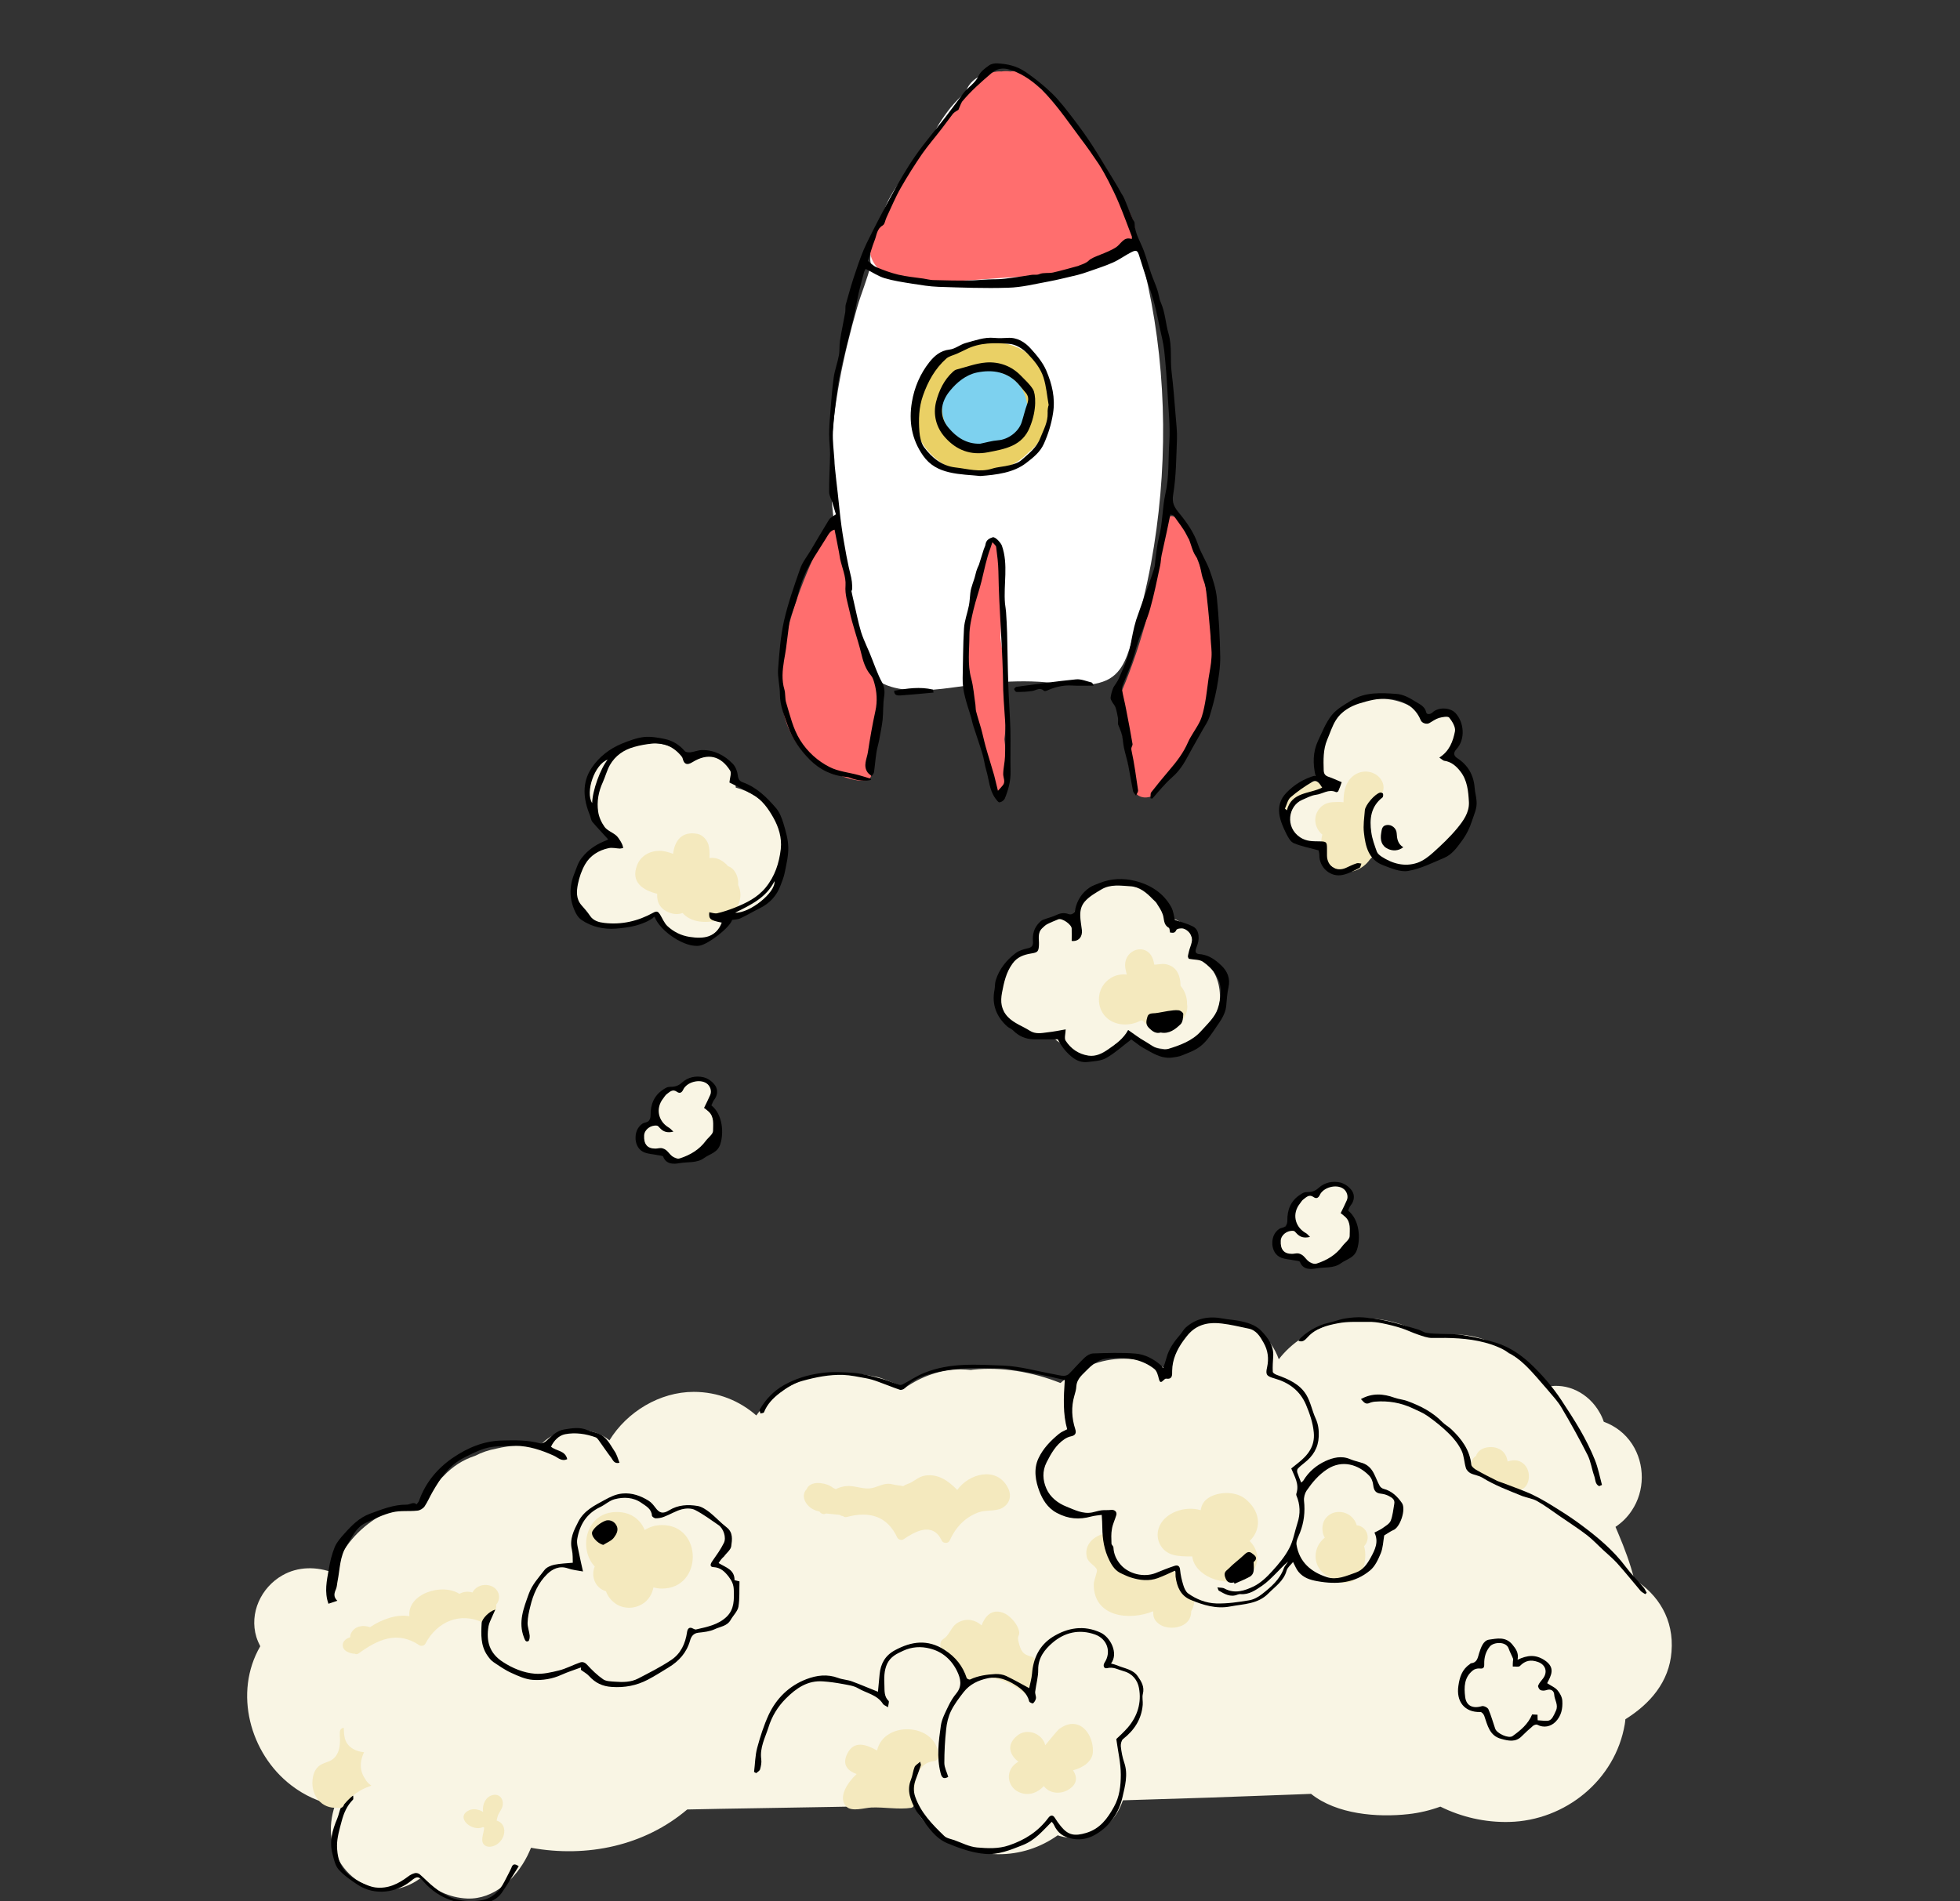 <?xml version="1.0" encoding="utf-8"?>
<!-- Generator: Adobe Illustrator 21.1.0, SVG Export Plug-In . SVG Version: 6.00 Build 0)  -->
<svg version="1.1" id="圖層_1" xmlns="http://www.w3.org/2000/svg" xmlns:xlink="http://www.w3.org/1999/xlink" x="0px" y="0px"
	 viewBox="0 0 1305.1 1266.1" style="enable-background:new 0 0 1305.1 1266.1;" xml:space="preserve">
<rect x="0" y="0" width="1305.1" height="1266.1" fill="#333333" stroke="none"/>
<style type="text/css">
	.pop0{fill:#FFFFFF;}
	.pop1{fill:#FF6E6E;}
	.pop2{fill:#EAD065;}
	.pop3{fill:#7DD1EF;}
	.pop4{fill:#F9F5E4;}
	.pop5{fill:#F4E9BE;}
</style>
<g>
	<path class="pop0" d="M764.4,190.1c-6.7-31.4-21.1-59.9-36.4-87.6c-13.4-24.2-30.9-51.3-59.3-53.7c-1.7-0.4-3.5-0.4-5.4-0.2
		c-1.2,0-2.4,0.1-3.6,0.2c-7.4,0.7-14.4,5.2-16.6,12.5c-3.6,3.1-6.9,6.5-10,10.2c-2.8,3.5-5.5,7.3-7.9,11.1
		c-1.3,2.2-2.5,4.4-3.6,6.7c-1.9,1.4-3.6,3.4-5.1,6c-3.3,5.9-6.6,11.7-9.8,17.6c-11.2,10.7-18.6,24.3-21.7,39.8c0,0.1,0,0.2,0,0.3
		c-1.2,1.5-2.2,3.2-3,5.2c-1.8,4.7-2.2,8.3-2.5,13.4c-0.1,1.6,0.1,3,0.4,4.4c-2.3,9.8-6.6,19.7-9.2,28.9
		c-4.6,16.1-8.7,32.4-11.7,48.9c-5.6,30.7-7.8,61.7-3.8,92.8c2,15.5,5.2,30.8,8.5,46.1c3.4,15.4,5.2,32.5,10.6,47.3
		c10.1,27.6,49.9,19,72.1,16.2c2.5,0,5.1-0.2,7.5-0.9c12.6-1.3,25-2,37.8-1.3c14,0.7,31.8,5.1,45.1-1c11.7-5.4,14.5-18.5,18-30.1
		c4.7-15.6,8.6-31.5,11.6-47.6C777.6,314.2,777.4,250.9,764.4,190.1z"/>
	<path class="pop1" d="M755.2,149.5c-2.2-8.7-7.7-17.4-13.7-25.6c-3.5-12.4-11.6-21.9-20.2-32.6c-8.6-10.7-16.9-23.3-28.1-31.8
		c-1.8-2.3-3.7-4.6-5.5-6.9c-3.5-4.3-9.4-5.8-15-5c-1.9-0.3-3.9-0.3-5.8,0c-4.3-0.3-8.7,0.9-12.5,4.3c-3.2,2.7-6.6,5.5-9.6,9.2
		c-8.6,10.9-14.2,15.4-18.4,25.2c-4.9,4.4-9.5,8.9-13.2,14c-12.5,17.4-21.4,38.2-31.6,57c-4.9,9.1-1.7,18.5,6.5,24.3
		c10,7,21.8,7,33.6,6.4c16.3-0.8,32.6-1.9,48.9-3.2c24-1.9,61.4-0.4,80.1-18.1C755.2,162.3,756.7,155.5,755.2,149.5z"/>
	<path class="pop1" d="M574.2,430.7c-7.3-17.6-9.8-36.9-12.1-55.6c-0.1-1.1-0.5-2.1-0.9-3c0.8-1.8,0.4-3.6,0.1-5.5
		c-2.1-15.2-8.1-19.3-13.2-8.8c-22.5,45.3-55,131.2,9.1,157.8c8.5,3.5,24.6,8.5,23.1-2.1c-0.9-6.6,0.6-12.3,1.9-19.4
		c1.9-10,2.1-17.6,3.7-27.6C588.1,452.2,579.4,443.1,574.2,430.7z"/>
	<path class="pop1" d="M668.8,514.8c1.4-0.6,2.3-1.9,2.1-3.9c-0.7-6.2-1.5-12.4-2.1-18.6c2.3-17.6,2.1-34.9-0.6-52.1c0-0.3,0-0.7,0-1
		c-0.7-4.9-1.4-9.8-2.1-14.6c0.5-14.6,1.4-25.9,0.5-41.2c0-0.1,0.5-3.7,0.5-3.8c0.8-3.8-0.9-6.5-0.1-10.3c1.2-5.7-8.1-11.9-9.4-6.2
		c-1.3,5.8-2.2,11.6-3.5,17.5c-1,2.7-2.5,6.5-3.1,9.4c-1.2,0.5-1.1,4.2-1.5,5.7c-6.3,21.9-7,43.9-2.3,65.7
		c2,21.7,8.4,42.6,14.3,63.6c1.6,5.7,9.8,3.3,8.7-2.4C669.7,520,669.3,517.4,668.8,514.8z"/>
	<path class="pop1" d="M804.4,401.6c-0.8-10.1-3.5-19.7-7.1-29.2c0.2-1.8,0.4-3.6,0.6-5.4c0.5-5.1-2.8-7.9-6.7-8.5
		c-1.7-3.6-3.5-7.2-5.4-10.7c-0.4-0.7-0.9-1.2-1.4-1.6c-1.7-3.2-7.3-3.7-8.4,0.7c-1,4-1.7,8-2.3,12.1c-0.2,0.7-0.4,1.4-0.5,2.1
		c-4,33.7-12.7,66.7-25.8,98.1c-3,3.6-3.6,7.6-2.9,13.5c2.2,17.4,6.9,34.8,10.2,52c1.7,8.4,12.4,7.8,16.5,2.2
		c2.7-3.8,4.8-7.7,6.6-11.9c0.5-0.4,1-0.8,1.5-1.3c15.7-18,26-39.3,29.2-63.1C811,433.5,808.8,417.4,804.4,401.6z"/>
	<path class="pop2" d="M660.4,227.9c-6.8,0-12.6,1.4-17.6,3.7c-19.6,3.5-35.1,21.1-35.1,41.5c0,22.9,19.3,42.2,42.2,42.2
		c3.5,0,7-0.5,10.3-1.4c9.5-1.3,18.2-5.9,24.7-12.6C710.8,280.9,702.7,227.9,660.4,227.9z"/>
	<path class="pop3" d="M655.7,246.5c-37.8,0-37.8,50.8,0,50.8C693.4,297.3,693.5,246.5,655.7,246.5z"/>
	<g>
		<path d="M580,519.4c-4.4,1-8.6,0.4-12.9-1c-1.1-0.4-2.2-0.9-3.3-1c-9.7-0.8-18-4.8-24.8-11.7c-6.2-6.3-11.4-13.7-14.3-22
			c-2.4-6.9-5.4-13.8-5.4-21.5c0-5.6-1.6-11.2-1.2-16.6c0.8-10.7,1.6-21.6,3.9-32c2.7-11.9,6.8-23.4,10.8-34.9c1.5-4.3,4.5-8,6.9-12
			c4.1-6.9,8.1-13.8,12.3-20.6c0.8-1.3,2.5-2.1,4.6-3.6c-0.6-2.1-1.5-4.8-2.3-7.6c-0.7-2.4-2.2-4.8-2.2-7.2
			c-0.1-8.4,0.5-16.8,0.6-25.2c0-4.4-0.6-8.8-0.6-13.2c0-4.5,0.3-9.1,0.7-13.6c0.7-8.1,1.2-16.1,2.3-24.1c0.7-5.1,2.6-10,3.5-15
			c0.6-3.2,0.2-6.5,0.7-9.7c1-6.3,2.4-12.6,3.5-18.9c0.3-1.9-0.1-3.9,0.5-5.7c2-7.3,4.1-14.6,6.6-21.8c2.1-6.3,4.3-12.6,7.2-18.6
			c5.3-10.8,10.9-21.5,16.7-32.1c4.9-8.9,9.9-17.7,15.7-26c6.1-8.8,13.2-17,19.8-25.5c4.1-5.3,8-10.7,12-16c3.1-4.2,8-6.7,10.3-11.8
			c1.3-2.8,4.2-5,6.9-6.9c1.5-1.1,3.8-1.5,5.7-1.4c6.6,0.4,12.6,1.6,18.7,5.7c6.2,4.3,12,8.9,17.3,14c5.5,5.3,10.1,11.5,14.8,17.6
			c4.3,5.6,8.4,11.3,12.3,17.3c5.3,8.2,10.2,16.6,15.3,24.9c1.8,2.8,3.4,6.1,5.2,8.9c0.5,0.8,1.3,2.7,1.8,4
			c1.8,4.6,2.5,6.1,4.9,11.9c0.5,0.6,1,1.5,1,2.2c0.1,6.8,4,12.4,6.2,18.5c1.8,4.9,3.1,10,4.8,14.9c1.3,3.7,2.9,7.2,4.1,10.8
			c1,2.9,1.2,6,2.4,8.7c2.9,6.6,3.1,13.8,5.1,20.6c2.4,8.4,1,16.9,2,25.3c1.2,9.7,1.9,19.4,2.7,29.1c0.4,5.3,1.1,10.6,0.9,15.8
			c-0.5,12.3-0.5,24.7-2.5,36.8c-1,6,0.8,8.6,4.2,12.8c5,6.1,9.7,12.8,12.3,20.6c2,5.9,5.6,11.2,7.7,17c2.2,6.1,4.3,12.5,4.9,18.9
			c1.3,12.9,2,26,2.2,39c0.1,6.9-1.1,14-2.3,20.8c-1.2,6.5-3,12.9-4.9,19.2c-0.9,2.8-2.7,5.4-4.2,8c-3.2,5.8-6.6,11.5-9.7,17.3
			c-2.9,5.5-6.1,10.7-11,14.9c-4.8,4.2-8.8,9.3-13.1,14.1c-0.4-0.1-0.8-0.1-1.2-0.2c0.1-1.3-0.2-3,0.4-3.9c3.9-5,7.9-9.9,12-14.7
			c4.9-5.7,9.4-11.5,12.5-18.6c2.2-5,5.8-9.4,8.1-14.3c1.7-3.7,2.5-7.9,3.3-12c1-5.3,1.5-10.7,2.3-16.1c0.7-4.8,1.8-9.5,2-14.4
			c0.3-4.2-0.4-8.4-0.6-12.6c0-0.7,0-1.5-0.1-2.2c-0.7-7.8-1.3-15.5-2.2-23.3c-0.5-4.3-0.7-8.8-2.3-12.7c-2.2-5.3-1.7-11.2-5.2-16.3
			c-2.7-3.9-3.3-9.2-5.6-13.5c-2.6-4.8-6-9.1-9.2-13.6c-0.3-0.4-1-0.4-2.2-0.8c-0.8,4-1.6,7.8-2.4,11.5c-1.1,5.2-2.3,10.3-3.4,15.5
			c-0.5,2.3-0.5,4.7-1,7c-2.1,9.6-4,19.4-6.7,28.9c-2,7-5.1,13.7-7.6,20.7c-1.7,5-2.9,10.2-4.7,15.2c-1.6,4.5-3.6,8.9-5.3,13.4
			c-0.5,1.4-1.3,3-1.1,4.3c0.7,4.4,1.9,8.7,2.7,13.1c1.5,7.7,3,15.4,4.3,23.2c0.2,1.3-1.2,2.2-0.7,4.2c1.9,8.8,3.1,17.8,4.4,26.7
			c0.1,1.1-0.9,2.3-1.4,3.5c-0.7-1.1-1.8-2-2-3.2c-1.1-5.4-1.9-10.8-3-16.2c-0.8-4.2-2.1-8.3-3-12.4c-0.6-2.9-0.7-5.9-1.4-8.7
			c-0.5-2.3-1.6-4.4-2.6-7.1c0-0.9,0.2-2.5,0-4.1c-0.4-2.4-0.9-4.9-1.7-7.2c-0.5-1.3-1.6-2.4-2.3-3.7c-0.4-0.8-1-1.8-0.9-2.6
			c0.3-2.4,1-4.8,1.9-6.9c1.2-1.9,2.6-3.7,3.5-5.7c2.2-5.1,4.6-10.2,6.2-15.5c1.5-4.8,2.1-9.8,3.2-14.8c0.6-2.9,1.3-5.9,2.2-8.8
			c1.8-5.4,3.8-10.7,5.7-16.1c2.1-6,4.3-11.9,6.2-17.9c0.7-2.1,0.7-4.4,1-6.7c0.7-4.8,1.1-9.7,2.3-14.3c2.5-9.6,2.2-19.7,4.3-29.1
			c2.6-11.5,1.8-22.9,2.6-34.3c0.7-11-0.6-22.1-1.2-33.1c-0.5-9.4-1.2-18.8-2.2-28.1c-0.6-5.1-1.9-10.2-3-15.2
			c-1.1-5.3-2.1-10.5-3.5-15.7c-1.4-5.1-3.1-10.1-4.7-15.1c-1.8-5.6-3.7-11.2-5.4-16.8c-1.1-3.6-1.8-4.3-5.2-2.6
			c-4.2,2.1-8,5-12.3,6.9c-5.3,2.4-11,4.1-16.5,6.1c-2.3,0.8-4.7,1.6-7.1,2.2c-6.5,1.5-13,3.2-19.5,4.4c-8.9,1.6-17.8,3.9-26.8,4.1
			c-15.4,0.5-30.9-0.1-46.3-0.6c-5.9-0.2-11.8-1.2-17.6-2.1c-6.2-1-12.4-1.9-18.4-3.7c-4.2-1.3-8-3.9-12.5-6.2c-0.2,0.5-0.7,1.2-1,2
			c-1.2,4.6-2.5,9.2-3.6,13.9c-1.3,5.8-2.3,11.7-3.7,17.5c-2.5,10.4-5.2,20.6-7.6,31c-1.3,5.6-2.4,11.3-3.1,17
			c-1.2,9-2.3,18.1-2.8,27.1c-0.3,6.3,0.6,12.6,1,18.9c0.1,1.6,0.1,3.1,0.3,4.7c0.6,6,1.3,12,2,18c0.8,7.1,1.4,14.1,2.4,21.2
			c0.9,6.6,2.1,13.2,3.3,19.8c0.9,4.9,2,9.7,3.2,14.6c0.7,3.1,1,9.1,0.1,8.7c0.5,2.3,0.9,4.4,1.4,6.4c1.7,7.1,3,14.3,5.1,21.2
			c1.9,6,5,11.7,7.2,17.7c0.6,1.6,4.4,11.7,6.4,15.1c1.8,3,2.3,6.3,1.7,10.1c-0.8,5.1-0.5,10.3-1,15.4c-0.5,4.5-1.5,9-2.3,13.5
			c-0.5,2.7-1.4,5.4-1.8,8.2c-0.7,4.4-1,8.8-1.6,13.1c-0.1,1-1,1.8-1.6,2.7c-0.9-0.8-1.9-1.4-2.6-2.3c-3.3-4.5-0.6-9.1,0.1-13.6
			c1.4-9.2,3-18.4,5-27.5c1.4-6.4,1-12.7-0.8-18.9c-0.5-1.7-1.1-3.6-2.3-4.9c-3.7-4.4-5.2-9.6-6.5-15.1c-2.3-9.3-5.7-18.4-7.7-27.8
			c-1.2-5.5-3.1-10.7-2.6-16.8c0.4-5.8-2.3-11.8-3.6-17.7c-0.3-1.4-0.4-2.8-0.7-4.2c-1-5-1.9-10-3-15.3c-3.1,0.7-4.2,3.5-5.7,5.8
			c-2.7,4.2-5.3,8.5-8,12.7c-4.9,7.7-8.5,16-10.7,24.9c-1.2,5-3.2,9.8-4.8,14.7c-0.5,1.4-0.8,2.9-1,4.4c-0.7,5.5-1.4,11-2.1,16.5
			c-0.4,2.8-0.9,5.6-1.4,8.4c-1,6.4-1.6,12.7,0.3,19.1c0.8,2.8,0.3,6,1.2,8.8c2.6,8.5,4.5,17.2,9.3,24.9
			c4.9,7.8,11.7,13.9,19.6,17.9c5.9,3,13,3.6,19.5,5.4c2.7,0.7,5.3,1.6,7.9,2.4C580.1,518.7,580,519.1,580,519.4z M638.2,73.1
			c-1.3,0.9-2.8,1.6-3.7,2.7c-2.6,3.3-5,6.8-7.6,10.1c-4.3,5.6-8.9,10.9-12.9,16.6c-5,7.3-9.8,14.9-14.2,22.6
			c-3.6,6.3-6.4,13.1-9.5,19.7c-0.9,1.8-1.1,4.5-2.5,5.3c-4,2.3-4,6.5-5.4,9.9c-1.7,4.3-2.9,8.8-4.5,13.8c1.8,1.3,3.5,3.2,5.6,4.1
			c4.7,2,9.6,3.8,14.6,5c5.5,1.3,11.1,1.8,16.7,2.6c2.1,0.3,4.2,0.9,6.3,1c7.7,0.2,15.5,0.4,23.2,0.3c4.5,0,9-0.5,13.5-0.7
			c3.7-0.2,7.5,0,11.2-0.5c6.1-0.7,12.2-1.7,18.2-2.6c1.6-0.2,3.2,0.3,5-0.5c2.6-1.1,6-0.4,8.9-1c5.8-1.3,11.5-3,17.2-4.5
			c-0.1-0.3,4.6-1.3,6.7-3.5c2.6-2.7,11.7-4.7,18.1-8.8c3.4-2.2,5.1-7.4,10.5-5.5c0-0.9,0.2-1.3,0.1-1.6c-2.8-7.3-5.5-14.7-8.5-21.9
			c-2.1-5.1-4.5-10-7-14.9c-2-3.9-4.2-7.9-6.6-11.6c-3.8-5.7-7.7-11.3-11.9-16.8c-7.3-9.8-14.3-20-22.5-29
			c-5.8-6.3-12.6-12-20.7-15.5c-5.6-2.4-11-3.8-16.4,0.9c-6.9,5.9-13.7,11.9-19.5,18.9C639.6,69.4,639,71.4,638.2,73.1z"/>
		<path d="M651.8,376.2c1.1-3.5,2.2-7,3.3-10.5c0.3-1,1-2,1.1-3.1c0.4-2.9,2.5-4.1,4.8-4.8c1.8-0.5,5.4,3.7,6.1,5.5
			c4.5,12.7,1,25.8,2.1,38.7c0.2,1.9,0.6,3.8,0.7,5.6c0.3,4.7,0.6,9.3,0.7,14c0.3,11.4,0.4,22.8,0.8,34.2
			c0.3,10.1,1.1,20.1,1.4,30.1c0.2,9.3-0.1,18.7,0.1,28c0.1,6.4-1.5,12.3-3.9,18c-0.5,1.1-2.2,2.3-3.5,2.4c-0.8,0.1-1.9-1.6-2.7-2.6
			c-4.1-5.6-4.2-12.5-6.1-18.8c-1.1-3.7-1.5-7.6-2.7-11.4c-1.8-6-3.9-11.8-5.8-17.8c-0.8-2.4-1.2-4.9-2-7.4
			c-2.5-8.1-5.4-16-5.2-24.6c0.3-11.1,0.2-22.2,0.9-33.2c0.3-5.2,2.3-10.2,3.3-15.4c0.5-2.7,0.6-5.4,0.9-8.1
			c0.5-4.5,2.4-7.9,3.4-12.3C650.2,379.3,651.7,376.4,651.8,376.2z M664.5,526.6c1.3-1.5,2.4-2.5,3.3-3.7c1.8-2.3,0.3-4.8,0.2-7.2
			c0-4,1.1-8,1.2-12c0.2-9.2,0.6-18.4-0.2-27.5c-0.4-4.5-1-16-1-16.7c-0.2-26.6-2.8-52.4-3.2-79c-0.1-5.4-0.8-10.9-1.5-16.3
			c-0.1-0.9-1.3-1.7-2.5-3.1c-0.8,2.4-1,3.1-1.4,4.2c-2.6,6.9-4,14.3-5.8,21.6c-1.6,6.5-3.9,12.8-5.4,19.2
			c-1.3,5.6-2.7,11.4-2.7,17.1c0,9.5-1.4,19.1,1.2,28.6c1.5,5.6,1.9,11.6,2.8,17.4c0.2,1.4,0.1,2.9,0.4,4.3c1,3.9,2.3,7.8,3.4,11.7
			c1.1,3.9,1.9,8,3,11.9c1.8,6.5,3.9,12.9,5.7,19.3C662.9,519.9,663.7,523.4,664.5,526.6z"/>
		<path d="M652.8,317c-6.2-0.7-13.7-0.8-20.8-2.5c-6.8-1.6-12.8-4.6-17.3-11c-7.8-11.1-9.6-23.1-7.5-35.7
			c1.6-9.7,5.5-18.9,11.7-26.7c3.4-4.2,7.3-7.6,13.3-8.3c3.8-0.4,7.2-3.4,10.9-4.4c6.1-1.6,12.2-4,18.8-3.4c3,0.3,6.1,0.2,9.1,0
			c6.4-0.4,11.4,2.8,15.3,7.1c4,4.4,8.1,9.3,10.4,14.7c3.8,8.9,6.1,18.2,4.5,28.3c-1.1,7.2-3.2,13.9-6.1,20.4
			c-2.5,5.6-7.2,9.3-11.9,12.9C674.9,314.8,663.5,316.2,652.8,317z M698.3,269.9c-1.1-6.2-1.6-12.7-3.5-18.6c-1.9-6-6-11-10.4-15.6
			c-3.5-3.6-7.8-6.3-12.3-6.7c-9.7-0.8-19.7-1-28.9,3.7c-2.1,1.1-4.3,2-6.4,3c-2.3,1-4.9,1.5-6.7,3.1c-7.5,6.7-12.2,15.2-15.5,24.6
			c-2.8,7.9-3,16-2.4,24.1c0.3,3.5,1.1,7.5,3.1,10.3c5.2,7,11.9,12.5,20.9,13.5c8.1,0.9,16.1,3.4,24.4,0.8c3.8-1.2,7.8-1.3,11.7-2.3
			c2.7-0.7,5.7-1.5,7.7-3.3c4.9-4.3,10.2-8.3,12.7-14.8c2.1-5.4,5.1-10.5,4.9-16.6C697.4,273.4,698,269.9,698.3,269.9z"/>
		<path d="M728.3,456.6c-5.5,0-10.2,0.2-14.8-0.1c-5.9-0.3-11.3,1.1-16.6,3.5c-0.5,0.2-1.4,0.3-1.7,0.1c-2.6-2.6-5-0.5-7.6,0
			c-3.5,0.6-7.1,0.7-10.7,0.7c-0.6,0-1.4-1.1-1.6-1.8c-0.1-0.4,0.9-1.5,1.5-1.6c13.3-1.8,26.5-3.7,39.8-5c3.3-0.3,6.9,1.3,10.3,2.1
			C727.4,454.7,727.6,455.4,728.3,456.6z"/>
		<path d="M621.6,461.2c-7.4,0.7-14.6,1.4-21.7,1.9c-1.9,0.1-4.6,0.3-4.5-3.1c8.8-1.6,17.2-2.8,25.7-0.8
			C621.3,459.3,621.3,459.9,621.6,461.2z"/>
		<path d="M685.8,284.3c-5,12.8-16.6,14.7-28,16.9c-11.4,2.2-20.9-1.4-28.4-9.8c-6.1-6.7-8.2-15.3-6.1-23.8
			c1.9-7.4,5.3-14.7,11.3-20.1c0.6-0.6,1.5-1.2,2.3-1.4c6.6-1.7,13.1-4.2,19.8-4.7c8.7-0.6,16.8,2.3,23.1,8.8c2.8,2.9,6,5.7,8.1,9.2
			C689.6,262.3,690.6,272.6,685.8,284.3z M652.6,295.5c4-0.8,8-2,12-2.3c6.6-0.5,13.6-5.5,15.7-12c1.3-4,2.2-8.2,3.7-12.2
			c1.1-3,0.9-5.4-1.3-7.8c-1.3-1.4-2.4-2.9-3.6-4.3c-7.6-9.4-18.1-11-28.7-8.8c-7.1,1.5-13.2,6.4-17.9,12.2
			c-6.3,7.6-7.5,17-0.8,24.7C637,291.3,643.6,295.7,652.6,295.5z"/>
	</g>
</g>
<g>
	<path class="pop4" d="M489.9,524.5c0-0.1,0-0.1,0-0.2c0-3.8-1-7.4-2.9-10.7l-0.4-0.8c-1.3-2.5-3.1-4.4-5.4-5.9
		c-2-1.9-4.4-3.1-7.2-3.8c-2.8-0.9-5.6-1-8.4-0.4c-2.5,0.1-4.9,0.8-7.1,2.1c-6-6-14.5-10-25.6-10c-5.6,0-10.5,1-14.9,2.8
		c-25.9,2.6-32.1,33.9-18.7,50.3c2.5,6.4,6.7,12.1,12.5,16.1c-5.2-0.4-10.4,0.5-14.8,3.3c-6,3.8-9.2,8.8-11.8,15.3
		c-0.3,0.8-0.6,1.5-0.9,2.3c-3.3,8.2,0.7,19,6.6,24.9c6.8,6.8,15.8,8.4,24.9,6.6c4.1-0.8,8.2-1.4,12.3-2.5c3.6-1,6.5-2.6,9.4-4.3
		c3,9.2,10.7,16.6,23.3,16.6c12.3,0,20-7.1,23.1-16.1c21.7-2.3,39.4-21.3,39.4-43.5C523.5,546.7,508.9,529.3,489.9,524.5z"/>
	<path class="pop5" d="M491.5,589.3c0-0.9,0.1-1.7,0-2.6c-0.4-4-2.6-8.6-6.8-9.9c0,0,0,0,0-0.1c-3.9-4.4-8.2-5.9-12.3-5.3
		c0.2-3.3,0-6.3-0.6-8.7c-0.9-3.3-3.9-6.7-7.4-7.4c-10.1-1.9-15.1,4.1-16.2,13.3c-3-1.1-6.2-2.1-9.4-2c-6.4,0.1-12.3,3.5-14.6,9.6
		c-4.4,11.4,4,16.7,13.4,19c-0.3,5.2,1.5,9.9,7.9,12.5c3.3,1.3,6.3,1.3,9,0.3c2.7,3,6.4,5,11.5,5.7c9,1.1,20.6-1.9,25.2-10.3
		C493.7,598.4,493.5,593.5,491.5,589.3z"/>
	<g>
		<path d="M487.5,612.6c-1.5,5.1-15.5,15.9-21.4,17.1c-9.6,1.9-26.5-9.4-30.2-19.1c-7.7,5.6-16.8,7.1-25.8,7.8
			c-8,0.6-16-1.1-22.9-5.8c-1.5-1-2.7-2.6-3.6-4.2c-4.5-8.7-4.9-17.5-1.1-26.8c1.5-3.7,2.4-7.4,5.1-10.6c3.9-4.9,8.8-8.3,14.5-10.7
			c1.1-0.4,2.1-0.9,2.9-1.3c-3.6-4-7.2-7.7-10.5-11.6c-1-1.2-1.1-3-1.7-4.5c-4.4-10.7-5.5-21.6,1.2-31.6
			c4.9-7.3,11.9-12.7,20.1-16.1c4.7-1.9,9.7-3.8,14.7-4.4c4.5-0.5,9.3,0.4,13.8,1.3c5.3,1.1,9.8,3.9,13.4,8.1
			c0.7,0.8,2.5,0.9,3.7,0.8c2.6-0.3,5.2-1.5,7.8-1.5c8.2-0.1,15,3.5,20.5,9.2c1.8,1.9,3,5,3.3,7.7c0.3,2.5,1.2,3.9,3.4,4.6
			c9.2,3.3,15.9,10,22,17.1c2.4,2.7,3.8,6.5,4.9,10c1.6,5.3,3.2,10.8,3.3,16.3c0.1,5.6-1.3,11.3-2.4,16.8c-0.5,2.8-1.7,5.5-2.7,8.3
			c-2.6,7.1-7.4,12.2-14.2,15.5c-4.1,2-8,4.4-12.1,6.3C491.7,612.3,489.5,612.3,487.5,612.6z M485.7,521.1c0.3-3.2,1.5-6.3,0.5-7.9
			c-6.2-9.8-14.7-12.1-25.2-5.6c-3.4,2.1-5.5,1.5-6.4-2.4c-0.1-0.5-0.4-1-0.7-1.4c-5.1-6.4-11.7-9.4-19.8-8.6
			c-4,0.4-7.9,1.1-11.8,2.2c-6.9,1.9-12.6,5.8-16.2,12.1c-2,3.6-3,7.6-4.7,11.4c-2.9,6.3-4.1,12.9-3.1,19.6
			c0.5,3.6,2.2,7.3,4.3,10.2c1.8,2.4,5.2,3.6,7.6,5.6c1.2,1,2.1,2.5,3,3.9c0.5,0.8,0.9,1.7,1.3,2.6c0.2,0.6,0.3,1.3,0.5,1.9
			c-0.7,0.1-1.5,0.4-2.2,0.4c-2.5-0.1-5.1-0.8-7.5-0.3c-6.6,1.4-12.3,4.9-15.7,10.8c-2.3,4-3.9,8.7-4.8,13.2
			c-0.9,4.7-1.3,9.7,2.3,13.9c2,2.3,4.1,4.6,5.8,7.2c2.3,3.4,6,4.3,9.4,4.7c11.6,1.4,22.6-1.2,32.7-6.8c2.5-1.4,3.3-0.6,4.5,1.2
			c1.6,2.6,2.8,5.7,4.9,7.7c4.1,3.8,9,6.3,14.7,7.2c9.6,1.5,17.7,0.4,21.5-9.5c-7.7-1.5-8.8-2.4-8.3-6.9c1.7,0.3,3.6,1,5.2,0.7
			c3.9-0.9,7.8-2.2,11.6-3.7c7.7-3.1,15.1-6.6,20.7-13.4c6.2-7.6,9-16.3,10.1-25.7c0.8-7.6-1.4-14.6-5-21c-3.4-6-7.5-11.8-13.7-15.3
			C495.7,525.9,490.3,523.4,485.7,521.1z M404.6,505.9c-8.7,3.1-15,21.6-10.3,28.9C394.5,526.3,399.8,511.9,404.6,505.9z
			 M515.7,586.8c-5.5,11-15.6,15.7-26.2,21C499.2,608.3,516.6,594.3,515.7,586.8z"/>
	</g>
</g>
<g>
	<path class="pop4" d="M802.3,639.9c-2.5-2.2-5-4.3-7.6-6.2c0.7-9.7-4.3-19.9-15.1-22.4c-8.9-32.2-55.3-29.6-65.9-0.1
		c-1.4-0.3-2.9-0.4-4.5-0.4c-13.1,0-19.9,9.9-20.3,20.1c-4,1-7.8,3-10.7,6.3c-0.2,0.1-0.3,0.2-0.5,0.3c-4.6,3.3-8.1,6.9-10.3,12.1
		c-3.8,9-2.2,19.2,2.6,27.6c5,8.8,15.4,13.4,25.2,13.3c1.2,0,2.4-0.1,3.5-0.2c1,0.4,2.1,0.9,3.2,1.2c2.8,2.5,6,4.4,9.5,5.9
		c3.4,3.7,8.3,6.1,14.8,6.1c7.5,0,12.9-3.2,16.3-7.9c3-1.5,5.8-3.4,8.2-5.7c1.3,0,2.6,0.1,4,0.2c13.9,11.4,34.4,12.2,47.7-1.1
		C815,676.2,816.3,652.4,802.3,639.9z"/>
	<path class="pop5" d="M790.4,668.5c0.1-4.2-1.3-8.5-4.3-12c0-3.5-0.8-7.1-2.4-9.6c-2.1-3.3-5.7-4.9-9.4-5c-1.1,0-3.7,0.5-5.7,0.5
		c0-0.2,0-0.3-0.1-0.5c-0.7-4.2-2.6-8.2-7-9.4c-4.4-1.2-9,1.1-11.1,5.1c-1.4,2.7-1.5,5.6-0.8,8.4c0.2,1,0.4,2,0.7,3
		c-4.9-0.5-9.7,0.7-13.8,4.8c-6.3,6.3-6.4,17.2-0.1,23.5c6,6,15.9,6.2,23.1,2.4c0.2-0.1,0.3-0.2,0.5-0.3c0.4,0.2,0.8,0.5,1.3,0.7
		c1,1.2,2.2,2.2,3.6,3.1c4.7,2.8,10.2,3.1,15.2,1c0.3-0.1,0.6-0.3,1-0.5c5.5-2.3,9.5-7,9.5-13.6
		C790.5,669.6,790.4,669.1,790.4,668.5z"/>
	<g>
		<path d="M753.3,692.2c-5.5,4.1-10.6,8.9-16.6,12.3c-3.4,2-8.1,2.2-12.2,2.7c-4.2,0.5-7.6-0.7-11.2-3.7c-3.9-3.3-6.6-6.9-9-11.4
			c-5.2,0-10.6,0.1-16,0c-5.4-0.1-10-2.1-13.8-6c-1.1-1.1-2.8-1.6-3.9-2.6c-7.2-6.6-10.3-14.6-8.4-24.3c0.4-2.1,0.2-4.3,0.8-6.3
			c2.3-7.5,7.1-13.5,13.3-18.2c2.2-1.7,5.3-2.6,8.1-3.2c2.8-0.6,3.6-2,3.4-4.5c-0.4-4.8,0.7-9,4.1-12.5c0.7-0.7,1.5-1.5,2.4-1.9
			c3-1.2,6.3-1.9,9.2-3.3c2.7-1.3,5.1-1.6,8-0.6c2.2,0.8,4-0.6,4.4-2.9c1.3-6.3,4.5-11.3,9.7-14.8c2-1.3,4.4-2.1,6.7-3
			c7.7-3.1,15.7-3.3,23.4-1.4c10.2,2.5,19,8,24.2,17.5c1.5,2.8,1.8,6.3,2.4,8.5c4.4,1.5,8.4,2.5,11.9,4.3c3.3,1.6,4.1,5.1,3.9,8.5
			c-0.1,2.3-1.1,4.5-1.8,6.7c-1,3.5,2.2,3.2,3.6,3.4c5.5,0.8,9.6,3.9,13.3,7.4c4.1,3.9,6.1,8.6,4.8,14.6c-0.9,4-1.1,8.1-1.5,12.2
			c-0.6,6.8-5.1,11.7-8.6,17.1c-2.5,3.7-5.3,7.4-8.8,10.1c-3.5,2.7-7.8,4.2-12,5.9c-2.1,0.9-4.6,1.2-6.9,1.5
			c-7.8,0.8-13.7-3.7-20-7.1C758.1,695.9,755.9,694,753.3,692.2z M709.6,685.5c-0.1,3-1,5.8-0.1,7.4c3.5,5.5,8.7,9.1,15.3,10.1
			c5,0.7,9.2-1.5,13.1-4.2c5.1-3.5,10.2-7.1,13.3-12.9c3.7,2.5,7.3,5.4,11.3,7.6c4.7,2.7,9.2,7,15.1,5.1c8.1-2.5,16.3-5.4,22.1-11.9
			c4.2-4.7,9.4-9.4,11.2-15.1c2.3-7,3.3-15.3-1.2-22.3c-2.2-3.5-5.4-6.6-8.8-8.9c-2.3-1.5-5.7-1.2-9.3-1.9c-1-1.7-0.6-1.7,0.1-5
			c0.9-3.9,3.7-8,0.6-12c-1.1-1.4-2.7-2.7-4.3-3.1c-1.5-0.4-4.3,0-4.7,0.9c-1.1,2.5-2.6,1.8-4.2,1.7c-0.3-1.3-0.2-2.9-0.9-3.2
			c-3.6-2-2.9-5.7-3.9-8.7c-0.9-2.7-2.6-5.2-4.2-7.7c-0.6-1-1.8-1.8-2.6-2.7c-4.1-4.3-8.8-8.2-14.9-8.5c-6.4-0.4-13.2-1.5-19.2,2.1
			c-3.9,2.3-8.1,4.7-11,8c-4.9,5.6-2.7,12.7-2,19.1c0.5,4.1-2,7.8-6.8,7.2c0-2.7,0.1-5.5,0-8.3c-0.1-2.7-6.5-7.1-8.9-6.1
			c-2.4,1-5,2-7.3,3.2c-1.3,0.6-2.3,1.7-3.4,2.7c-3.4,3.2-2,7.3-2.2,11.2c-0.2,4.5-0.9,5-5.4,5.7c-4.7,0.8-9.1,2.3-12.2,6.7
			c-4.3,5.9-5.7,12.6-7,19.4c-1.1,5.9-0.7,11.3,4,16.2c4.2,4.3,9.7,6,14.5,9.1c3.8,2.4,7.7,1.6,11.6,1.1
			C701.9,687,706.2,686.1,709.6,685.5z"/>
		<path d="M772.9,687.6c-3.3,0.9-5.4-0.7-7.8-3c-2.5-2.4-1.8-4.9-1.1-7.4c0.7-2.6,3.1-2.3,5.3-2.5c2.8-0.3,5.5-1,8.3-1.4
			c2.4-0.3,4.9-0.8,7.2-0.5c1.2,0.1,3.2,1.6,3.1,2.5c-0.1,2.3-0.3,5.4-1.8,6.8C782.6,685.4,778.6,688.7,772.9,687.6z"/>
	</g>
</g>
<g>
	<path class="pop4" d="M971.6,510.3c-2.6-2.2-5.5-4.1-8.6-5.5c2.6-4.5,5.1-8.9,7.7-13.4c3.1-5.5,1.5-13.4-4.3-16.5
		c-5.7-3-12.9-1.5-16.4,4.1c-17.4-20.2-53.5-18.5-66.4,8.4c-4.1,8.6-5.2,17.2-3.6,25.2c-2.8,2.2-5.2,4.5-7.1,7
		c-0.3,0.1-0.7,0.1-1,0.2c-5.1,1.7-10,4.8-12.6,9.7c-2.8,5.2-3.3,10.5-2.1,16.3c2,9.8,11.6,16.4,21.2,17.4c0.2,2.7,1,5.4,2.3,7.5
		c2.5,3.9,6.2,7.3,10.8,8.3c4.8,1.1,9.6,0.6,13.9-1.8c1.6-0.9,3-2,4.4-3.1c1.5-1.1,2.8-2.2,4.1-3.5c0.6-0.6,1.1-1.2,1.5-1.9
		c0.4,0.5,0.9,1,1.4,1.5c10.1,10.1,23.7,9.5,34.7,2.6c7.1-1.5,13.4-5.9,17.3-12c0.8-0.7,1.6-1.5,2.4-2.4
		C983,545.8,986,522.5,971.6,510.3z"/>
	<path class="pop5" d="M916,515.7c-5.4-3.3-12.2-2.1-16.5,2.4c-4.1,4.3-4.9,10.4-4.9,16.2c-0.6-0.1-1.1-0.2-1.7-0.2
		c-3.4,0-6.8-0.2-10,1.1c-4.1,1.7-7,6-7.1,10.4c-0.1,3.5,1.3,6.9,3.8,9.4c0.3,0.3,0.6,0.5,0.9,0.7c-0.1,0.6-0.3,1.3-0.4,1.9
		c-0.7,4.2-0.4,8.4,1.3,12.3c3.4,7.8,12.2,12.7,20.6,10c6.9-2.2,14.1-9.4,12-17.2c-0.5-2-1.9-4.3-3.8-5.7c0.3-3.2-0.2-8-0.1-11.8
		c0-0.9-0.1-1.6-0.2-2.4c0.5-1.5,1-3,1.8-4.4c1.8-3.7,4-5.4,6.9-8.1C923.3,526,921.4,519,916,515.7z"/>
	<path class="pop5" d="M878.7,519.8c-1.7-0.5-3.7,0.6-5.1,1.2c-2.3,0.8-4.7,1.6-7.1,2.3c-1.5,0.5-2.1,1.7-2.1,2.9
		c-1.4,0.6-2.7,1.2-4,2c-3.6,2.4-5.9,5.9-6,10.2c-0.1,3.9,5.9,3.9,6,0c0.2-5.2,6.6-6.8,10.6-8.3c2.7-1,8.1-1.9,9.8-4.7
		C881.9,523.3,881,520.4,878.7,519.8z"/>
	<g>
		<path d="M958.4,504.5c6.8-4.3,9.1-10.9,10.4-17.4c0.6-2.8-1.8-6.7-3.8-9.2c-0.9-1.1-4.6-0.4-6.8,0.2c-2.3,0.7-4.3,2.2-6.4,3.4
			c-1.8,1.1-5,0.1-5.8-1.9c-3.6-8.9-11.8-13.7-21.6-14.3c-6.9-0.4-13.2,1.3-19.4,3.2c-6,1.9-12,5.4-15.5,11.1
			c-2.5,4-3.9,8.7-5.8,13.1c-2.7,6.5-2.5,13.4-2.3,20.2c0.1,2.4,0.9,3.6,3.2,4.4c2.8,0.9,5.4,2.2,8.8,3.6c-0.7,2-1.4,4-2.3,6
			c-0.2,0.4-1.2,0.8-1.5,0.6c-4.9-2.3-9,1.3-13.4,1.8c-3.1,0.4-6.2,2.1-9.2,3.4c-9.1,3.9-11.5,18.1-1.3,24.9
			c4.4,2.9,8.6,2.6,13.1,2.7c4.4,0.1,4.8,0.4,4.8,4.8c0,1.6,0,3.1,0,4.7c0.1,7,6.1,11,12.5,8.2c2.4-1.1,4.8-2.3,7.3-3.1
			c0.9-0.3,2,0.1,3.1,0.2c-0.4,1-0.6,2.6-1.3,2.9c-3.6,1.8-7.2,3.8-11,4.6c-8.2,1.9-15.8-4.8-15.7-13.2c0-1.2-0.4-2.5-0.5-3.1
			c-5.6-1.6-11.3-2.6-16.5-4.8c-2.2-0.9-3.8-3.9-5-6.3c-3.9-7.9-8.5-18.3-0.1-27.1c5.3-5.6,11.9-9.6,19.5-11.7
			c-1.7-7.7-1.8-15.5,1.7-23c2.8-5.9,5.2-12.2,9.2-17.2c3.3-4.1,8.5-7,13.1-9.8c9.3-5.7,19.8-5,30-4.3c4.3,0.3,8.7,2.6,12.4,5
			c2.8,1.8,6.5,3.1,7.4,7.4c0.3,1.3,2.5,1.5,4.2-0.1c3.8-3.6,11.6-3.4,15.2,0.4c5.7,6,6.9,17.4,0.7,24.1c-1.9,2-2.2,4.2,0.4,5.9
			c7.2,4.6,11,11.2,11.7,19.7c0.2,3,1.1,6,1.3,9.1c0.4,4.6-1.6,8.6-3,12.9c-1.6,5-3.8,9.4-6.9,13.6c-3.3,4.5-6.5,9-11.7,11.2
			c-7.9,3.3-15.7,7.3-24,8.7c-5.2,0.9-11.3-1.8-16.6-3.8c-9.8-3.7-11.8-12.6-12.8-21.6c-0.6-4.9,0.2-10,0.6-15
			c0.3-3.6,6.8-11,10.2-11.8c0.6-0.1,1.8,0.3,1.9,0.8c0.2,0.7,0.1,2-0.3,2.4c-7.9,6.1-8.8,14.5-7.5,23.3c0.6,4.4,2.2,8.7,3.7,12.9
			c0.5,1.3,2,2.5,3.2,3.3c7.3,4.7,15.3,6.9,23.7,4.1c3.8-1.3,7.4-4,10.4-6.7c5.7-5.1,11.3-10.4,16.1-16.2c4.1-5,8.2-10.5,7.9-17.5
			c-0.4-7.2-1-14.5-5.7-20.5c-2.7-3.5-6.1-6.5-10.9-7.1C960.8,506.4,959.8,505.4,958.4,504.5z M880.4,524.5
			c-1.8-2.8-3.5-5.6-6.6-3.8c-5.1,3-10,6.4-14.5,10.3c-1.9,1.7-2.5,5-3.7,7.5c0.5,0.4,0.9,0.8,1.3,1.1
			C860.1,527.2,871.9,528.8,880.4,524.5z"/>
		<path d="M934.4,564.2c-3.3,2.6-7.1,2.5-10,1.2c-4.5-2-5.5-5.9-4.7-10.7c0.4-2.6,0.6-4.9,3.8-5.3c3.1-0.4,6.3,2.1,6.5,5.4
			C930.2,558.5,930.7,562,934.4,564.2z"/>
	</g>
</g>
<g>
	<path class="pop4" d="M477.1,749.1c-0.3-3.9-1.9-7.7-4.4-10.5c-0.1-0.6-0.2-1.3-0.3-1.9c5-6,2.5-17.7-7.7-17.7c-4,0-6.8,1.9-8.5,4.5
		c-4.6-0.2-9.2,1.3-12.8,4.8c-4.1,3.9-6,9.8-5.6,15.5c-5.5,1-10.3,6-10,11.8c0.3,6.5,5.3,12.1,12.1,12.1h2.3c0.7,0,1.5-0.1,2.2-0.2
		c0.1,0.1,0.2,0.2,0.3,0.3c6.8,6.7,18.3,5.4,23.4-2.7c0.8-0.6,2.1-1.7,2.3-1.9C474.5,759.8,477.5,754.6,477.1,749.1z"/>
	<path d="M473.7,736.1c7.7,6.2,8.3,18.7,5.9,25.9c-1.8,5.7-7,6.4-10.8,9.2c-4.8,3.5-10.9,2.4-16.4,3.4c-3.5,0.6-8.7,1.1-10.8-4.3
		c-0.3-0.8-2.5-0.8-3.9-1.1c-2.8-0.6-5.8-0.7-8.5-1.7c-3.9-1.5-5.7-5.1-6-8.9c-0.2-4,1-7.9,4.7-10.4c0.5-0.3,1.1-0.5,1.6-0.6
		c2.6-0.6,3.7-2.2,3.7-4.9c-0.1-7.2,2.3-13.2,8.5-17.2c1.2-0.8,2.6-1.7,4-1.7c3.2,0,5.7-0.4,8.3-2.8c4-3.7,9.4-4.8,14.5-3.6
		c2.9,0.7,6.1,3,7.8,5.6c1.9,2.9,1.5,6.7-1,9.7C474.6,733.7,474.3,735,473.7,736.1z M448.4,753.6c-4.1,1-6.8,0.1-9.1-2.5
		c-0.6-0.6-1.2-1.5-1.9-1.5c-4.2-0.5-8.3,2.7-8.5,6.5c-0.3,5.9,2.1,8.8,7.5,8.8c1.4,0,2.9-0.5,4.2-0.3c1.2,0.2,2.6,0.9,3.5,1.8
		c2.6,2.5,4.5,6.4,8.9,4.9c6.7-2.2,12.6-5.7,16.9-11.5c1.7-2.3,4.9-4.5,4.9-6.7c0-4.3,0.9-9.3-2.9-12.8c-1.2-1.1-2.5-2.1-3.1-2.5
		c1.5-3.1,2.9-5.8,4.1-8.6c1.2-2.6,0-6.2-2.5-7.8c-4.6-3.1-13.2-0.8-15.5,4.3c-1,2.1-2.4,2.6-4.1,1.4c-2.9-2.1-4.8,0-6.8,1.5
		c-1,0.7-1.6,1.9-2.4,2.9c-5.1,6.4-3.5,14.9,3.4,19.2C446.2,751.3,447,752.3,448.4,753.6z"/>
</g>
<g>
	<path class="pop4" d="M901,819.2c-0.3-3.9-1.9-7.7-4.4-10.5c-0.1-0.6-0.2-1.3-0.3-1.9c5-6,2.5-17.7-7.7-17.7c-4,0-6.8,1.9-8.5,4.5
		c-4.6-0.2-9.2,1.3-12.8,4.8c-4.1,3.9-6,9.8-5.6,15.5c-5.5,1-10.3,6-10,11.8c0.3,6.5,5.3,12.1,12.1,12.1h2.3c0.7,0,1.5-0.1,2.2-0.2
		c0.1,0.1,0.2,0.2,0.3,0.3c6.8,6.7,18.3,5.4,23.4-2.7c0.8-0.6,2.1-1.7,2.3-1.9C898.4,829.9,901.4,824.7,901,819.2z"/>
	<path d="M897.7,806.2c7.7,6.2,8.3,18.7,5.9,25.9c-1.8,5.7-7,6.4-10.8,9.2c-4.8,3.5-10.9,2.4-16.4,3.4c-3.5,0.6-8.7,1.1-10.8-4.3
		c-0.3-0.8-2.5-0.8-3.9-1.1c-2.8-0.6-5.8-0.7-8.5-1.7c-3.9-1.5-5.7-5.1-6-8.9c-0.2-4,1-7.9,4.7-10.4c0.5-0.3,1.1-0.5,1.6-0.6
		c2.6-0.6,3.7-2.2,3.7-4.9c-0.1-7.2,2.3-13.2,8.5-17.2c1.2-0.8,2.6-1.7,4-1.7c3.2,0,5.7-0.4,8.3-2.8c4-3.7,9.4-4.8,14.5-3.6
		c2.9,0.7,6.1,3,7.8,5.6c1.9,2.9,1.5,6.7-1,9.7C898.5,803.8,898.2,805.1,897.7,806.2z M872.3,823.7c-4.1,1-6.8,0.1-9.1-2.5
		c-0.6-0.6-1.2-1.5-1.9-1.5c-4.2-0.5-8.3,2.7-8.5,6.5c-0.3,5.9,2.1,8.8,7.5,8.8c1.4,0,2.9-0.5,4.2-0.3c1.2,0.2,2.6,0.9,3.5,1.8
		c2.6,2.5,4.5,6.4,8.9,4.9c6.7-2.2,12.6-5.7,16.9-11.5c1.7-2.3,4.9-4.5,4.9-6.7c0-4.3,0.9-9.3-2.9-12.8c-1.2-1.1-2.5-2.1-3.1-2.5
		c1.5-3.1,2.9-5.8,4.1-8.6c1.2-2.6,0-6.2-2.5-7.8c-4.6-3.1-13.2-0.8-15.5,4.3c-1,2.1-2.4,2.6-4.1,1.4c-2.9-2.1-4.8,0-6.8,1.5
		c-1,0.7-1.6,1.9-2.4,2.9c-5.1,6.4-3.5,14.9,3.4,19.2C870.1,821.3,871,822.4,872.3,823.7z"/>
</g>
<g>
	<path class="pop4" d="M1088.2,1051.8c-2.6-10.4-6.4-20.6-10.6-30.5c-0.6-1.5-1.3-3-1.9-4.5c4.2-2.8,7.9-6.4,10.8-10.8
		c8.9-13.2,8.9-31,0.3-44.3c-4.7-7.2-11.3-12.1-18.9-14.9c-0.7-2.1-1.6-4.2-2.8-6.2c-7.2-12.8-21.5-20.1-35.3-17
		c-7.2-9.6-15.4-17.6-24.8-22.3c-0.1,0-0.2-0.1-0.3-0.1c-5.8-4.6-12.5-8.2-20.7-10.5c-10-2.7-22-2.9-33-0.3
		c-19.3-11.8-43.2-16.5-65-8.7c-13.7,4.9-25.7,12.1-34.5,23.5c-5-14.2-17.2-25.5-36.8-25.5c-22.3,0-35,14.7-38.4,31.6
		c-8.3-4.1-17.8-6.5-27.9-6.5c-15.4,0-30.5,6.2-42.3,16.2c-18.5-7.4-39.2-10.9-58.2-8.9c-0.5,0.1-1,0.1-1.4,0.2
		c-2.2-0.2-4.4-0.4-6.6-0.4c-13.4,0-26.5,4.7-37.4,12.4c-4.7-2.2-9.8-4.4-14.6-6.1c-1.1-0.4-2.3-0.8-3.4-1.1
		c-15.4-3.4-29.8-3.8-45.2,0.4c-13.9,3.7-27.1,13.3-35.7,25.1c-11.1-9.7-25.4-15.7-41.7-15.7c-22.5,0-44.4,13.2-56.1,32.3
		c-5.3-4.4-12.4-7.1-21.3-7.1c-11.8,0-20.4,4.8-26,11.9c-8.4-2.2-18.6-1.6-28.1,0.7c-4.9,0.9-9.6,2.5-14.1,4.8
		c-8,2.6-15,7.1-20.9,13.4c-6,5.5-10.2,12-12.9,19.5c-11.4-0.1-22.7,2.7-32.1,8.7c-14.4,9.3-23.9,22-28.4,36.3
		c-11-4.3-23.6-4.3-34,1.7c-14.2,8.1-22.1,25.1-17.3,41c0.7,2.2,1.6,4.3,2.6,6.2c-17.9,30.9-6.9,71.4,20.5,92.5
		c9,7,18.9,11.2,29.2,13.6c-2.3,7-3.4,14.4-2.2,22.2c2.5,16.1,13.7,29.5,29.9,33c11,2.4,20.9-0.8,29.3-6.8
		c8.7,7.6,19.1,13,31.1,13.5c17.9,0.7,32.4-13.3,40-28.3c0.9-1.8,1.7-3.6,2.5-5.5c37.4,6.8,75.6-1.4,104-25.5
		c14.5-0.3,29-0.6,43.6-0.8c35.8-0.6,71.5-1.2,107.3-1.9c9.4,20.5,34.1,32.3,56,32.5c14.8,0.1,28.4-4.5,39.8-12.6
		c0.9,0.3,1.8,0.6,2.7,0.8c4.5,1.1,8,1,12.3,0.4c7.2-1,14.1-4.2,19.3-9.4c4.3-4.3,7.1-9.4,9.1-15.1c38.4-1.1,76.7-2.4,115-3.9
		c3.4-0.1,6.9-0.3,10.3-0.4c17.1,13.7,44.2,15.8,64.8,13.5c7.3-0.8,14.4-2.5,21.3-5c14,6.9,29.5,10.6,45.9,10.2
		c37.3-0.9,70.6-27.9,76.9-65.1c0.2-1.1,0.3-2.2,0.4-3.3c16.4-10.2,29.2-24.9,30.7-44.9C1114.8,1078.4,1104.1,1061.8,1088.2,1051.8z
		"/>
	<path class="pop5" d="M686.9,1103.2c-5.7-1.3-7.3-3.5-8.9-10.8c-0.8-3.7,1.8-3.1,0.1-7.7c-1.5-4.2-6-9.2-10.2-10.7
		c-7.6-2.8-12,2.3-14.3,8.4c-4.1-3.7-9.8-5-15.3-2.1c-4.1,2.1-5,5.8-7.8,9.1c-2.3,2.7-4.3,2.1-4.4,6.3c0,2.2,1.9,3.1,3.6,2.8
		c0.2,0.4,0.5,0.8,0.8,1.2c1.7,2,4.7,6.4,8.3,10.2c1.4,2.9,2.4,5.9,3.2,9.2c0.4,1.9,2.8,2.8,4.4,1.8c13-8.2,26.2-0.7,36.9,7.6
		c2,1.5,5.1,0.7,5.1-2.1c0-6.8,0.3-13.5,0.8-20.2C689.3,1104.9,688.2,1103.5,686.9,1103.2z"/>
	<path class="pop5" d="M908.3,1029.7c1.7-1.9,2.7-4.4,2.3-7.1c-0.4-3.3-2.9-5.9-6.1-6.7c-0.4-0.1-0.8-0.1-1.1-0.1
		c-0.1-0.2-0.1-0.5-0.2-0.7c-2-5.8-8-9.2-14-8c-2.6,0.5-4.9,2-6.5,4c-2.1,2.8-2.5,6.1-1.9,9.4c0.2,1.2,0.7,2.4,1.3,3.5
		c-3.6,2.9-6,7.1-6.1,12.1c-0.1,4.1,1.6,8.2,4.6,11c1.5,1.5,3.3,2.6,5.1,3.3c1.6,1.5,3.6,2.7,5.6,3.2c3.5,0.8,7.4,0.6,10.5-1.4
		c2.9-1.9,5.4-4.6,6.2-8.1c1-4.4,1.7-9.6,0.4-14C908.3,1029.9,908.3,1029.8,908.3,1029.7z"/>
	<path class="pop5" d="M440.9,1015.6c-4.7,0-8.5,1.3-11.6,3.3c-2.8-6.8-9-12-18.6-12c-20.8,0-25.7,24.6-14.7,36.3
		c-2.2,5.4-0.7,11.9,4.6,15.2c0.9,0.5,1.9,1,2.9,1.3c1.3,3.7,4,6.9,7.6,9c6.2,3.4,14.2,2.3,19.3-2.6c2.6-2.6,4.1-5.7,4.7-9
		c1.8,0.5,3.7,0.8,5.8,0.8C468.1,1057.8,468.1,1015.6,440.9,1015.6z"/>
	<path class="pop5" d="M1014.5,974.8c-2-1.8-4.4-2.5-7.1-2.3c-1.3,0.1-2.4,0.4-3.6,0.8c0-0.1,0-0.3,0-0.4c-0.3-1.9-1-3.7-2.2-5.3
		c-2.4-3-6.3-4.2-10.1-3.9c-4.7,0.4-7.6,2.7-8.7,5.9c-0.4,0.2-0.7,0.4-1,0.7c-4.1,4-1.5,10.7,3.9,11.3c1.1,0.9,2.4,1.1,3.7,0.8
		c4,3.9,11.2,6.6,15,8.6c1.4,0.7,2.8,0.7,3.9,0.2c2.6,1.3,5.2,1.6,7.7-1.5C1019.2,985.4,1018.6,978.3,1014.5,974.8z"/>
	<path class="pop5" d="M795.1,1067.8c0.2-1.1,0.2-2.2-0.2-3.2c-0.7-2-5.1-4.3-5.7-4.8c-2.4-4.9-5.2-9.5-6.7-12.7
		c-0.7-1.5-2.9-1.9-4.1-1.1c-8.9,5.5-18,8.8-28,3c-8-4.6-12.6-12.6-14.4-21.4c-0.1-0.3,0-6.9-3.1-5.6c-6.2,2.5-10.9,7.7-9.2,14.9
		c0.9,4.1,5.8,5.6,6.7,8.5c0.4,1.3-2.1,7.3-2.1,9.5c-0.2,22,23.6,24.6,39.6,18.1c-0.1,3.2,0.3,5.9,3.9,8.5
		c4.5,3.2,11.6,3.2,16.3,0.5c3.8-2.2,5.1-5.4,5.1-9.1c0.5-0.8,0.9-1.5,1.2-2.4C794.4,1070.1,795.1,1068.4,795.1,1067.8z"/>
	<path class="pop5" d="M715.6,1148.1c-3.8-0.5-7.3,1.1-10.3,3.3c-1.2,0.9-5.9,6.7-9.3,10.8c-1.9-7.9-12.4-11.9-19-6.1
		c-7.2,6.2-4.4,12.8,1.1,17.1c-1.5,0.8-2.7,1.9-3.7,3c-5.1,6-2.4,14.9,4.9,17.6c6.1,2.3,11.8-0.1,15.8-4.4c3.3,4.8,10.9,6,16.8,2.1
		c5.7-3.7,5.4-8.4,2.6-12.6c6.8-1.7,12.9-6,13.2-12.1C728.2,1159.3,723.9,1149.2,715.6,1148.1z"/>
	<path class="pop5" d="M832.1,1026.2c7.5-7.2,8.1-18.9-2.6-27.8c-5.8-4.9-15.5-5.2-22.4-2.2c-5,2.2-7,5.5-7.6,9.5
		c-10.5-3.2-24.7,1.7-28,12.1c-2.4,7.6,1.9,15.5,9.5,17.6c4,1.1,8.7,1.1,12.9,1.1c1.3,12.7,21.5,21.2,34.4,14.2
		C840.1,1044.4,838.9,1032.9,832.1,1026.2z"/>
	<path class="pop5" d="M330.7,1212.4c0.3-1.3,0.5-2.7,1.1-4c1.1-2.3,2.8-4.1,3-6.7c0.4-4.1-2.5-7.3-6.7-6.3c-4.6,1-6.9,6.1-6.5,10.4
		c0,0.3,0.1,0.6,0.1,0.9c-0.7-0.5-1.4-0.9-2.3-1.2c-2.3-0.8-5.2-1-7.4,0.2c-9.1,4.7,2.5,14.5,9.6,11c0.3,0.1,0.5,0.2,0.8,0.4
		c-0.2,3.9-3,9.2,0.4,11.8c2.6,1.9,6.6,0.6,8.8-1.2C337.2,1223.3,337.5,1214.4,330.7,1212.4z"/>
	<path class="pop5" d="M329.6,1057.7c-2.9-2.6-8-2.9-11.3-1c-1.6,0.9-2.9,2.2-3.7,3.8c-2.9-0.9-6-0.6-8.7,0.9
		c-11.8-7.5-34.8,0.1-33.3,14.9c-8.4-1.5-18.3,2-26.2,7.3c-4.4-1.5-9.6-1-12.3,3.4c-0.7,1.1-1,2.3-0.9,3.3c-2.7,0.8-5.1,2.6-5,5.5
		c0.1,3.7,4.8,5.4,8.1,5.5c0.7,0.4,1.7,0.4,2.6-0.3c12.7-9.2,25.6-15.2,40.3-5.4c1.3,0.9,3.4,0.3,4.1-1.1
		c7.6-14.4,23.1-21.6,38.9-13.6c2.8,1.4,5.2-1.6,4.3-3.8c1.7-2,3.4-4,3.9-6.6c0.1-0.6,0.1-1.2-0.1-1.8
		C332.9,1065.8,333.3,1061,329.6,1057.7z"/>
	<path class="pop5" d="M624.9,1168.8c0-0.1,0-0.2,0-0.3c-1.8-21.3-36.3-22.8-40.9-2.8c-6.9-3.8-15.3-7.2-19.9,2.3
		c-3.6,7.5,0.7,11.4,6.3,13.4c-6.2,5.8-12.7,15.7-6.8,21.7c3.6,3.6,12.1,0.8,16.5,0.6c8.7-0.4,18.2,1.5,26.7,0.2
		c1-0.2,1.8-1.2,2.1-2.1c0.7-2.5-0.2-2.4-0.2-4.8c-0.1-8.3,0.7-22.9,13.3-24.2C623.8,1172.6,625.7,1170.6,624.9,1168.8z"/>
	<g>
		<path d="M921.7,1022.5c-0.7,4.1-0.8,8.2-2.3,11.9c-1.7,4.1-3.8,8.7-7.1,11.4c-10.2,8.5-22.1,9.5-35,7.2c-5.1-0.9-9.4-2.3-12.7-6.3
			c-1.5-1.8-2.3-4.1-3.6-6.5c-1.5,1.9-3.7,3.6-4.3,5.7c-1.9,7-7.6,10.6-12.2,15.3c-7,7.1-16.5,6.9-25.3,8.6
			c-9.3,1.8-18-0.9-26.4-4.4c-6.7-2.8-9.1-8.7-10-15.4c-0.1-1.1,0-2.2-0.1-3.3c0-0.2-0.2-0.4-0.4-0.7c-3.8,1.7-7.5,3.5-11.3,4.9
			c-6,2.2-12,1.5-18-0.4c-2-0.6-4-1.6-6-2.5c-4.1-1.7-6.4-5-8.3-8.9c-3.5-6.9-4.6-14.2-4.7-21.7c0-2.7-0.2-5.4-0.4-8.6
			c-2.2,0.3-4.7,0.5-7,1.1c-8,2.2-15.2,1.7-22.9-2.4c-6.4-3.4-9.6-9.2-11.6-14.4c-2.5-6.6-4.1-14.6-0.6-22
			c3.1-6.6,8.1-11.7,13.7-16.3c1.6-1.3,3.5-2,5.4-3c-2.9-10.2-2.4-21.1-1.6-32.8c-6.3-1.4-12.5-2.9-18.8-4.1
			c-6.7-1.3-13.5-2.4-20.2-3.5c-1.1-0.2-2.2-0.2-3.2-0.2c-9,0-18.1-0.6-27.1,0.2c-7.9,0.7-16,2-23.5,4.5c-5,1.7-10.1,4.3-13.8,8.6
			c-0.6,0.7-2.3,1.3-3.2,1c-4.8-1.6-9.5-3.6-14.3-5.3c-2.7-1-5.5-1.9-8.4-2.4c-5-0.9-10-2-15-2.2c-9.3-0.3-18.3,1.5-27.3,4
			c-5.5,1.5-10.2,4.4-14.8,7.9c-4.7,3.6-8.5,7.5-10.7,13c-0.2,0.5-1.5,0.6-2.4,0.8c-0.1-0.9-0.7-2.1-0.4-2.7
			c4-6.8,9.2-12.3,16.1-16.2c7.4-4.2,15.6-6.7,23.8-7.9c7.6-1.2,15.5-0.8,23.2-0.2c6,0.5,11.9,2.3,17.8,3.8c4.1,1.1,8,2.8,12,4.1
			c0.8,0.3,2-0.1,2.8-0.6c4.6-2.4,8.9-5.4,13.7-7.3c17.1-7,35.2-5.6,53-4.9c11.3,0.5,22.5,3.8,33.8,5.8c2.1,0.4,4.2,1,6.3,1
			c1.1,0,2.6-0.5,3.4-1.3c3.5-3.5,6.8-7.4,10.4-10.8c1.5-1.4,3.7-2.7,5.6-2.8c9.4-0.3,18.9-0.7,28.3,0.1c6.2,0.5,12,3.5,16.8,7.7
			c0.6,0.5,1,1.2,1.6,2c0.8-2.3,1.6-4.5,2.2-6.8c1.6-6.1,5.2-11,9.2-15.6c1.3-1.5,2.2-3.4,3.7-4.7c7.2-6.4,15.7-7.7,25-5.9
			c3.2,0.6,6.6,0.8,9.8,1.4c5.7,1,11.6,2.7,15.5,6.8c4.3,4.5,8.3,9.8,7.9,16.8c-0.2,3.5-0.5,7-0.3,10.4c0,0.8,1.6,1.7,2.7,2.1
			c7.7,2.8,15.4,6.1,19.7,13.4c2.8,4.7,3.8,10.5,6.1,15.5c1.8,3.9,2.3,7.9,2.1,12.1c-0.3,7.5-3.8,13.1-9.6,17.6
			c-1.5,1.2-3,2.4-4.3,3.8c-0.5,0.5-0.6,1.8-0.4,2.5c0.7,2.2,1.6,4.3,2.6,6.8c0.4-0.4,1.1-0.8,1.5-1.4c3.5-5.8,8.6-10.1,14.6-12.9
			c5.1-2.3,10.7-3.8,16.5-1.3c2.6,1.1,5.5,1.7,8.3,2.6c3.5,1.2,5.9,3.7,7.5,6.9c1.4,2.7,2.4,5.6,3.9,8.3c0.5,0.9,1.7,1.8,2.7,2
			c5.4,1.4,9.1,5.1,12.1,9.4c2.9,4.2-1.3,16.6-5.9,18.1C925.6,1019.9,923.5,1021.5,921.7,1022.5z M859.8,977.9
			c1.5-1.2,3-2.4,4.5-3.6c6.6-5.2,11.4-11.2,10.5-20.4c-0.6-6.5-2.7-12.5-5.2-18.5c-4-9.3-11.3-14.7-20.8-17.4
			c-5.2-1.5-6.3-2.3-5.1-7.4c1.3-5.9,0.6-11.3-2.3-16.4c-2.4-4.3-4.9-8.5-10.3-9.5c-5.8-1.2-11.5-2.6-17.4-3.3
			c-7.9-1-15.5,0.1-21.5,6.2c-1.6,1.6-2.9,3.5-4.3,5.3c-4.3,6-7.3,12.5-7.4,20c0,2.9,0.3,5.8-4.1,5.2c-0.5-0.1-1.2,0.7-1.7,1.1
			c-1.5,1.5-2.3,1.7-3-0.8c-0.6-2.4-1.3-5.4-3.1-6.8c-7.5-5.9-16.4-7.6-25.7-7.3c-3.4,0.1-7,0.2-10,1.4c-3.2,1.3-6.3,3.7-8.7,6.2
			c-3.1,3.3-7.1,6-7.5,11.3c-0.1,2.1-0.7,4.2-1.3,6.2c-2.2,7.5-1.8,15,0.6,22.4c0.8,2.5,0.1,4.1-2.8,4.7c-1.5,0.3-3.1,1-4.4,1.9
			c-5.7,3.8-8.9,9.5-11.9,15.4c-3,5.9-2.6,12-0.1,17.6c2.5,5.7,7.7,9.7,13.3,11.9c5.3,2.1,10.9,5.1,17.1,3.9c2-0.4,4-1.1,6.1-1.4
			c2.1-0.3,4.4,0,6.5-0.3c2.3-0.3,4.2,1.3,3.5,3.5c-0.9,3.1-2.4,6-2.9,9.2c-0.6,3.2-0.4,6.5-0.3,9.7c0,0.9,1.3,1.7,1.3,2.6
			c0.2,4.5,2,8.3,4.9,11.6c5.4,6.1,15.3,8.5,23.1,5.5c4.2-1.7,8.3-3.4,12.6-4.8c2-0.7,3.6-0.2,3.8,2.7c0.3,3.4,1.1,6.7,2.1,10
			c0.6,2,1.6,4.4,3.2,5.6c5.6,4,12.1,6.5,18.8,6.7c7.3,0.2,14.7-0.9,21.9-2.1c3-0.5,6.1-2.2,8.5-4.1c6-4.7,11.9-9.7,14.6-17.3
			c0.6-1.6,1.9-2.9,2.8-4.4c-3.2,2.6-5.7,5.6-8.5,8.3c-2.8,2.8-5.6,5.6-8.8,7.8c-4.3,2.9-8.6,6-14.2,5.6c-0.7-0.1-1.5,0.1-2.1,0.3
			c-4.8,2-8.6-0.4-12.5-2.6c-0.4-0.2-0.4-1-1-2.2c2,0.3,3.6,0.1,4.8,0.8c6.8,3.7,13.4,1.4,19.3-1.4c4.7-2.3,8.8-6.2,12.4-10.2
			c4.3-4.7,8.5-9.7,11.4-15.3c2.7-5.1,3.6-11.1,5.4-16.6c2.1-6.3,1.9-12.5-0.7-18.6c-0.1-0.3-0.1-0.7,0-1.1
			C865.3,988.4,862.1,983.5,859.8,977.9z M915.2,1020.6c1.8-1,3.6-1.7,5.2-2.8c2-1.5,4.7-2.9,5.6-5c1.4-3.5,1.7-7.5,2.4-11.3
			c0.6-3.1-1.7-4.2-3.7-5.3c-1.5-0.8-3.3-1.3-5.1-1.5c-3.5-0.3-4.8-2.1-5.2-5.6c-0.2-2.3-1.2-4.9-2.8-6.5c-7-7.2-17.7-10.7-27.7-4.3
			c-6,3.9-10.1,8.9-13.9,14.4c-1.2,1.8-1.9,4.5-1.7,6.7c0.8,7.4,0,14.4-2.7,21.3c-1,2.6-2.7,5.5-2.3,8c1.9,11.6,9.7,18.2,20.3,21.6
			c6.7,2.1,12.9-0.9,19-3c5-1.7,7.8-5.8,10.2-10.2C915.6,1032,918.2,1026.7,915.2,1020.6z"/>
		<path d="M685.3,1124.2c0.6-2.9,1.6-6.3,1.9-9.7c0.8-10.3,5-18.9,13.7-24.4c10-6.2,20.9-8.1,32.1-2.8c6.3,3,12,13.6,6.8,20.5
			c1.5,0.4,2.8,0.7,4,1.2c4.8,2.1,10.6,2.6,13.8,7.3c2.4,3.4,4.6,7,3.4,11.7c-0.6,2.3,0.1,4.9-0.1,7.3c-0.8,9.6-5.6,16.9-13.1,22.8
			c-1.1,0.9-1.6,3.3-1.5,4.8c0.4,3.7,1.1,7.4,2.3,10.9c2.7,7.9,0.5,15.7-1.2,23.1c-2.3,10-8,18.6-16.8,24.1
			c-4.7,3-10.1,4.7-16.6,3.5c-6.2-1.2-9.8-4-12.2-9.2c-0.4-0.9-1.1-1.6-1.5-2.1c-6.2,6.2-11.2,12.4-19.5,15.6
			c-8.1,3.2-16.1,6.5-24.7,5.8c-8.7-0.7-17.1-3.7-25.3-7.1c-8.2-3.5-12.5-10.5-17.4-17c-1.2-1.6-2.6-3.2-3.6-5
			c-3.3-6.4-6.3-12.9-3.2-20.4c1.1-2.7,1.3-5.7,2.4-8.4c0.5-1.2,2.1-2,3.7-3.5c0.3,1.4,0.6,1.9,0.5,2.3c-1.1,3.3-2.3,6.5-3.5,9.7
			c-1.4,3.7-1.6,7.6-0.3,11.3c3.7,10.6,11.4,18.5,19.3,26.1c1.6,1.6,4.4,2,6.7,2.8c5,1.8,9.9,4.4,15.1,4.9c7,0.6,14.3,1,21.3-1.4
			c10.7-3.6,19.6-9.3,26.3-18.4c1.1-1.5,2.9-2.3,4.3,0.1c1.2,1.9,2.5,3.8,4,5.6c4.9,6,9.1,6.7,16.9,4.4c9.2-2.8,14.1-9.5,18.4-17.3
			c3.8-6.7,4.6-14.2,4.6-21.5c0-7.5-1.8-15.1-3-23.7c1.9-1.8,5-4.6,7.7-7.7c6.5-7.6,9.2-16.7,7.4-26.3c-0.9-5-4.2-9.6-10.2-11.2
			c-3.7-1-6.9-3.1-11.1-2c-2,0.5-2.9-1.7-1.6-3.7c4.7-7.2,1.7-15.8-6.3-18.7c-10.6-3.8-20.4-1.4-28.4,5.5c-5,4.3-9.6,9.9-9.5,17.8
			c0.1,4.9-1.4,9.8-2,14.7c-0.2,1.5,0.7,3.1,0.5,4.5c-0.2,1.2-1,2.5-1.9,3.3c-0.3,0.3-2.5-0.6-2.6-1.3c-1.3-5.3-5.1-8.3-9.4-11
			c-5.5-3.4-11.5-5.8-18.1-4.4c-6.3,1.3-12.1,4-16.2,9.3c-3.1,4-6.2,8.1-8.4,12.6c-1.8,3.7-2.8,8.1-3.2,12.2
			c-0.8,7.4-1.2,14.9-1.2,22.3c0,3.1,1.7,6.1,2.6,9.3c-2.9,1.6-4.3,0.8-5.1-2.6c-2.7-10.6-1.3-21.2,0.2-31.7
			c0.7-4.5,3.1-8.9,5.1-13.1c1.4-2.9,3.1-5.7,5.1-8.1c4.1-4.9,3-9.9,0.6-14.9c-3.8-7.8-10-13.1-18.2-15.1
			c-5.8-1.5-11.9-1.2-17.7,1.5c-4.4,2-8.3,3.9-10.6,8.5c-2.3,4.8-2.1,10-1.9,14.9c0.1,3.3-0.2,7.2,2.8,10c0.5,0.5-0.2,2.4-0.4,4.2
			c-1.6-1-2.8-1.4-3.3-2.1c-3.8-6.2-11-7.2-16.6-10.5c-3-1.8-6.9-2.2-10.4-2.9c-4.3-0.8-8.6-1.4-12.9-1.7
			c-10.3-0.8-17.9,4.5-24.8,11.4c-5.5,5.5-9.4,12-11.6,19.2c-2.2,6.9-5.9,13.5-4.8,21.3c0.3,2.2-0.2,4.5-0.8,6.7
			c-0.3,1-1.7,1.7-2.6,2.5c-0.5-0.3-0.9-0.5-1.4-0.8c0.7-5.4,0.7-10.9,2.1-16.1c2-7.4,4.4-14.9,7.6-21.9
			c5.2-11.1,13.7-19.4,25.2-23.8c6.8-2.6,13.9-3.5,21.1-0.8c2.9,1.1,6.3,1.2,9.2,2.3c5.8,2.1,11.4,4.6,17.3,6.9
			c0.4-3.8,0.7-7.7,1.1-11.7c0.7-7,3.7-12.4,10.1-15.9c11.1-6,21.8-7.6,33.3-0.2c7.2,4.7,12,10.7,14.6,18.7c0.2,0.5,1.8,1.2,2.3,0.9
			c5.3-2.5,11.1-3.3,16.8-3.6c2.4-0.1,5.1,0.3,7.2,1.3C675.4,1118.7,680.3,1121.5,685.3,1124.2z"/>
		<path d="M478.5,1040.9c4.9,3,10.7,4.4,10.6,11.4c0.9,0.2,1.8,0.4,3.3,0.8c-0.2,5.7,0.2,11.4-0.7,16.9c-0.6,3.1-3.5,5.8-5.2,8.8
			c-2.4,4.2-7,4.4-10.7,6.2c-3.3,1.5-7.2,1.9-10.9,2.3c-3.3,0.4-4.7,2.7-5.4,5.2c-2.3,8.1-7.4,13.7-14.3,17.9
			c-4.6,2.8-9.1,5.7-13.9,8.2c-7.5,3.9-15.4,5.4-23.9,4.8c-6.3-0.4-11-2.7-15.1-7.2c-1.5-1.7-3.7-2.8-5.5-4.2c0-0.5,0.1-1.1,0.1-1.6
			c-4.3,1.6-8.8,3-13,4.9c-6.1,2.8-12.6,3.8-19,3.4c-4.9-0.3-9.7-2.5-14.3-4.6c-4.3-1.9-8.2-4.7-12.1-7.3c-1.6-1.1-2.9-2.8-4-4.4
			c-4.5-6.5-4.2-14-3.8-21.4c0.1-3,5.2-8.1,9.1-9.1c-0.8,1.9-1.4,3.1-2,4.5c-0.9,2.2-2.1,4.3-2.5,6.5c-1.7,10.1,0.6,18.1,9.6,23.9
			c6.5,4.2,13.7,7.2,21.3,7.8c5.3,0.4,10.8-0.9,16.1-2.2c4.7-1.2,9.1-3.6,13.7-5.2c1.8-0.7,3.3-0.3,4.9,1.4c3.2,3.5,6.8,7,10.7,9.7
			c2,1.4,5.2,1.4,7.9,1.6c5.2,0.4,10.6,0.4,15.4-2.1c7.5-3.9,15.1-7.7,22.1-12.4c6.3-4.2,9.4-10.9,10.5-18.6c0.3-2,1.4-3.8,4.1-2.2
			c0.6,0.3,1.4,0.7,2,0.5c7.2-1.7,14.6-3,20.3-8.5c5.1-5,4.9-11.4,4.7-17.9c-0.1-3.5-1.3-5.9-3.3-8.6c-2.7-3.5-5.5-6.3-10.3-6.5
			c-2.3-0.1-2.3-1.8-0.6-4.1c2.7-3.9,5.5-7.7,7.6-12c1.8-3.6-0.3-9.7-3.6-11.9c-5.1-3.5-10.2-7.3-15.7-10.1c-2.4-1.2-6-1.1-8.7-0.4
			c-4.1,1.1-7.9,3.5-11.9,5c-1.7,0.7-3.7,1-5.5,1c-0.9,0-2.5-1.1-2.5-1.8c-0.3-4.5-3.9-6.3-6.9-8.4c-5.5-3.9-11.9-4.1-18-2.5
			c-3.4,0.9-6.3,3.7-9.7,5.3c-8.9,4.2-13.5,11.7-15.1,21c-0.6,3.1,0.6,6.6,1.2,9.9c0.7,3.7,1.6,7.4,2.6,11.9
			c-3.8-0.7-7.1-1-10.2-2.1c-5.5-1.9-10.2,0.5-13.6,3.8c-6,5.8-9.4,13.5-11.3,21.6c-0.9,3.5-1.7,7.2-1.8,10.8
			c-0.1,2.8,1.1,5.7,1.4,8.6c0.1,1.2-0.2,3.4-0.9,3.7c-1.8,0.8-2.2-0.7-2.9-2.4c-4-10.3-0.2-19.6,3.2-29.1
			c2.2-6.2,6.6-10.8,10.4-15.8c1.4-1.9,4.3-3.1,6.7-3.6c3.9-0.8,8-0.9,12.2-1.3c-0.1-2.3,0.1-5.6-0.6-8.7
			c-1.7-7.1,1.3-12.9,4.4-18.9c3.8-7.2,10.6-10.5,17.2-14.1c3.8-2.1,7.6-4,12-4.4c6.4-0.6,12.2,1.5,17.5,4.8
			c1.8,1.1,3.2,2.9,4.5,4.6c2.7,3.7,5,4.3,9.1,1.8c6-3.7,12.5-4,19.1-2.9c2.8,0.5,5.5,2.4,7.9,4.2c3.9,3.1,7.3,6.9,11.2,9.9
			c4.6,3.5,3.8,8.3,3.2,12.7c-0.3,2.4-3.2,4.5-4.8,6.8C480.6,1037.8,479.5,1039.3,478.5,1040.9z"/>
		<path d="M412.5,974.1c-3.4,0.9-4.3-1.6-5.4-3.2c-3-3.9-5.7-8-8.6-12c-0.5-0.7-1.1-1.4-1.8-1.7c-6.6-2.4-13.6-3.4-20.4-2.1
			c-4.1,0.8-7.4,4.1-9.4,8.3c3.4,3,9.5,2.4,10.8,8.3c-3.8,1.8-6.2-1.1-8.9-2.3c-8.2-3.7-16.5-6.5-25.6-6.6c-5,0-10.1,0.1-15.1,0.7
			c-6.8,0.8-12.8,4.1-18.9,7.1c-10,5-15.8,13.6-21.1,22.8c-1.9,3.2-3.3,6.7-5.4,9.8c-1,1.4-3.1,2.7-4.9,2.8
			c-5.5,0.6-11.2-0.2-16.5,1.1c-6.2,1.5-12.1,4.4-17.9,7.1c-6.4,3-8.9,9.4-12.5,15c-4.7,7.3-4.5,15.6-6.1,23.6
			c-0.4,1.9-0.4,3.9-1.1,5.5c-1.2,2.7-1.8,5.1,0.9,7.7c-2.3,0.8-4,1.4-5.9,2c-2.8-7.9-1.1-15.4,0.2-22.8c0.8-5.1,2.1-10.3,4-15
			c1.4-3.3,4-6.2,6.5-9c4.8-5.4,10-10.6,16.8-13.1c7.9-2.9,15.9-6.2,24.7-6.1c2.2,0,4.3-2.2,6.5-0.2c0.6-0.8,1.4-1.6,1.7-2.6
			c4.3-11.9,12.1-21.3,22.3-28.3c9.8-6.7,20.7-11.4,33-11.6c8.5-0.2,17-0.4,25.3,1.9c1.1,0.3,2.9-0.6,3.9-1.5c3.7-3.3,7-7,12.2-7.8
			c5.1-0.8,10.2-1.7,15.2,0.4c2.3,0.9,4.9,1.4,7.3,2.3c5.6,2.1,7.9,7.3,10.9,11.8C410.7,968.5,411.4,971.3,412.5,974.1z"/>
		<path d="M1010.5,1105.3c6.7-3.2,12-3.6,18,0.3c7.5,5,4.3,10.2,1.7,15.3c2.5,1.7,5.1,2.7,6.8,4.6c1.7,2,3.2,4.7,3.3,7.2
			c0.3,5-0.6,9.9-4.5,13.9c-3.3,3.3-7.9,4.2-12.1,2c-0.7-0.4-2.2,0.1-2.9,0.7c-2.6,2.2-5.1,4.5-7.5,6.9c-4.1,4.2-8.9,3.1-13.6,1.8
			c-7.9-2-9.2-9.1-11.4-15.4c-0.4-1.1-1.7-2.6-2.6-2.5c-10.5,0.3-16.2-7-14.6-17.5c0.8-5.6,2.4-10.8,7.4-14.2
			c0.4-0.3,0.7-0.8,1.2-0.8c4-0.5,4.3-3.8,5.2-6.7c1.2-3.7,2.7-8.4,6.6-9c5.1-0.7,10.9-2.2,15.4,3.1
			C1009.3,1098,1011.4,1100.5,1010.5,1105.3z M1023.9,1145.6c8,0.5,8.6,1.8,12.2-6.5c1.7-3.9-1-7-1.2-10.6c-0.1-2.4-2.1-4.1-5.2-3
			c-1.2,0.4-2.8,0.5-3.9,0c-0.9-0.4-1.9-2.3-1.6-3c0.7-1.8,2.1-3.2,3.3-4.8c3.3-4.5,1.5-9.3-3.6-11c-4.7-1.6-8.3-0.9-11.8,2.7
			c-0.8,0.9-3.1,0.3-4.8,0.4c0-1.1,0-2.2,0.1-3.3c0-0.6,0.3-1.3,0.1-1.9c-0.9-2.3-2.1-4.4-2.9-6.7c-1.7-5.1-10.1-4.4-12.5-1.5
			c-2.8,3.3-3.9,7.4-3.8,11.6c0.1,2.7-0.6,3.4-3.2,3.1c-1.5-0.1-3.4,0.4-4.5,1.4c-5.7,4.6-5.8,11.1-5,17.5c0.7,6,5.1,8,11.1,6.2
			c1.2-0.4,3.9,0.9,4.4,2.1c1.8,4.1,3,8.6,4.5,12.9c1.1,3.2,9,6.8,11.6,4.9c5.3-3.8,10.3-7.9,13-14.4c1.1,0.1,2.3,0.1,3.6,0.2
			C1023.8,1143.3,1023.8,1144.3,1023.9,1145.6z"/>
		<path d="M906.2,931.7c7.6-4.2,14.9-3.6,22.4-0.9c2.8,1,5.8,1.2,8.5,2.2c8.7,3.2,16.8,7.3,23.4,14.1c1.8,1.8,4.1,3,5.9,4.7
			c6.8,6.5,12.3,13.7,13.3,23.6c0.1,1.2,1.9,2.6,3.2,3.4c4.5,2.6,9.1,4.9,13.7,7.2c1.4,0.7,3,1.1,4.5,1.7c6.6,2.6,13.4,4.8,19.8,7.9
			c6.1,2.9,11.8,6.5,17.5,10.1c5,3.1,9.9,6.4,14.7,10c10.9,8.1,21.3,16.8,29.5,27.8c3.5,4.7,7.8,8.9,11.6,13.4
			c1,1.1,1.5,2.5,2.3,3.8c-0.3,0.3-0.7,0.6-1,0.9c-1-0.7-2.3-1.3-3.1-2.2c-5.2-6.1-10.2-12.4-15.6-18.4c-2.8-3.1-6.1-5.8-9.1-8.6
			c-3.7-3.4-7.1-7.1-11-10.1c-6-4.6-12.3-8.6-18.5-12.9c-4.9-3.4-9.7-7-14.9-9.9c-2.9-1.6-6.5-2-9.6-3.2
			c-9.1-3.7-18.3-7.1-26.7-12.3c-2.3-1.4-5.3-1.7-7.8-2.9c-1.3-0.7-2.7-2.1-3.1-3.5c-1.2-3.8-1.2-8.1-2.9-11.6c-2-4.1-5-8-8.3-11.2
			c-4.4-4.4-9.3-8.3-14.4-11.9c-3-2.1-6.5-3.5-9.9-5.1c-7.9-3.7-16.2-5.1-24.9-4.4c-1.5,0.1-3,0.5-4.3,1.1
			C908.9,935.3,907.9,933.4,906.2,931.7z"/>
		<path d="M1064.9,989.7c-2.8-1.2-2.5-4.3-3.3-6.6c-1.7-4.7-2.3-9.8-4.5-14.2c-5.4-10.7-11.3-21.3-17.4-31.6
			c-2.4-4.1-5.8-7.7-8.9-11.4c-5.1-5.8-10-11.9-15.6-17.2c-7.4-7-16.3-12-26.3-14.6c-11.6-3.1-23.5-3.3-35.4-3.1
			c-3.1,0-6.4-1.3-9.4-2.3c-3.6-1.2-7-2.9-10.6-4.1c-4.3-1.4-8.7-2.5-13.2-3.4c-3-0.6-6.1-1-9.2-0.9c-6.7,0.1-13.6-0.4-20.1,0.9
			c-7.3,1.4-14.8,3.2-20.3,9.3c-1.4,1.5-3.3,3.8-6.2,2.3c3.9-5.1,13.3-10.5,19.8-11.8c3.9-0.8,7.6-2.4,11.5-3c3.9-0.6,8-1,11.9-0.7
			c5.4,0.4,10.8,1.2,16.1,2.4c6.9,1.6,13.8,3.7,20.6,5.7c1.9,0.6,3.6,1.9,5.5,2.2c3.2,0.5,6.4,0.6,9.7,0.7c4.9,0.2,9.9-0.1,14.7,0.8
			c7.4,1.3,14.7,2.9,21.9,5.1c8.5,2.7,15.9,7.5,22.5,13.6c7.9,7.4,14.9,15.5,20.9,24.5c4.4,6.7,8.7,13.3,12.7,20.2
			c3.6,6.3,6.9,12.8,9.6,19.5c2.2,5.4,3.3,11.3,4.8,16.9C1065.9,989.2,1065.4,989.4,1064.9,989.7z"/>
		<path d="M345.4,1242.8c-3.9,6.1-7.4,12.1-11.4,17.8c-2.9,4.1-7.5,6.3-12.4,6.8c-15.4,1.6-29-2.4-39.5-14.3
			c-3.3-3.7-4.5-3.8-8.2-0.7c-9.8,8.1-24.3,10.2-35.6,2.8c-4.6-3-9.2-6.2-12.8-10.2c-2.3-2.6-3.2-6.8-4.1-10.4
			c-2.2-8.2-0.1-15.9,3.1-23.4c1.1-2.6,1.5-5.5,2.7-8c1.2-2.6,2.9-4.9,4.8-7.1c0.5-0.6,2.1-0.2,3.2-0.3c-0.1,0.9,0.3,2.2-0.2,2.7
			c-4,4-6.1,9-7.5,14.3c-1.4,5.3-3.1,10.8-3.1,16.3c0.2,14.1,6.2,20.6,19.6,26.1c1.9,0.8,3.8,1.4,5.8,1.7c8.5,1.1,15.5-2.4,22-7.3
			c1.3-1,2.8-1.8,4.4-2.2c0.9-0.3,2.4,0.1,3.2,0.7c3.3,2.8,6.3,6.1,9.8,8.8c3.2,2.5,6.6,4.9,10.3,6.4c6.8,2.8,14.3,3.3,21.4,2.1
			c6.9-1.2,11.8-6.1,15-12.4c1.5-3,3.2-6,4.6-9.1C341.3,1241.4,342.6,1240.8,345.4,1242.8z"/>
		<path d="M401.7,1028.8c-3.9-0.9-8.8-6.2-7.2-9.1c1.7-3,5.1-5.5,8.4-6.9c2.3-1,5.8-0.2,7.5,2.9c1.8,3.1,0,6.1-1.5,8.1
			C407.4,1026,404.2,1027.2,401.7,1028.8z"/>
		<path d="M821.7,1053.8c-3.6,0.8-5.1-0.6-6.1-4.1c-0.8-3.1,1.4-3.9,2.6-5.2c3-3.1,6.6-5.7,9.8-8.7c1.7-1.6,3.3-3.2,5.5-1.5
			c1.8,1.4,4.6,3,1.4,5.8c-0.3,0.2-0.1,0.9-0.1,1.4c0,3.1,0.7,6.6-2.6,8.5c-3.3,1.8-6.8,3.2-10.2,4.7
			C822,1054.6,821.9,1054.2,821.7,1053.8z"/>
	</g>
	<path class="pop5" d="M671,990.5c-7.6-14.3-25.9-9.1-33.6,1.7c-5.8-5.9-12.4-10.8-21.2-9.6c-4.6,0.6-7.5,4.1-11.5,5.5
		c-5.9,2.1,0.1,1.8-7.7,0.9c-1.7-0.2-3.6-0.9-5.4-0.9c-4.7,0-8.2,2.8-12.7,3.1c-5.4,0.4-10.3-2.2-15.9-1.5c-2.4,0.3-4.6,1-6.5,2
		c-0.5-0.3-1.1-0.6-1.7-0.8c-2.2-1.8-5-2.8-8.2-3.2c-3.7-0.5-8.1,0.4-9.4,3.9c-0.2,0.2-0.4,0.4-0.6,0.7c-2.8,3.7-0.9,8.2,2.2,11
		c2,1.8,4.4,2.8,6.9,3.3c0.8,1.4,2.8,2.2,4.3,1.3c3.1,0.3,6.2,0.6,9.2,0.9c0.6,0.6,1.4,0.8,2.1,0.8c0.6,0.6,1.5,0.9,2.6,0.6
		c15.1-4,26.9-0.6,33.6,13.8c0.7,1.4,2.9,1.9,4.1,1.1c6.8-4.6,19.3-12.4,25.5,0.9c0.9,1.9,4.3,2,5.2,0c3.9-8.7,10-15.4,19.1-18.8
		c4.8-1.8,11.5-0.6,15.8-2.9C672.7,1001.2,673.8,995.7,671,990.5z"/>
	<path class="pop5" d="M243.2,1184.7c-2.3-3.2-3.4-7.1-2.8-11.4c0.3-2.1,1-4.3,2-6.4c-3.3-0.4-6.5-1.3-9.2-3.6
		c-4.1-3.4-4.1-7.9-4.3-12.7c-1.3,0.1-2.6,1.1-2.6,2.9c-0.1,1.7,0,3.4,0.1,5.2c0,3.7-0.5,7.5-2.7,10.6c-3.4,4.8-8.1,3.7-11.8,7.2
		c-2.5,2.3-3.5,5.6-3.8,9c-1,10.2,6.1,19.3,16.7,18.3c1.5,0.6,3.5,0.2,4.2-1.8c0.1-0.2,0.1-0.4,0.2-0.5c0.1-0.1,0.2-0.1,0.2-0.2
		c4.8-5.7,10.3-9.6,17.4-12c0.2-0.1,0.3-0.2,0.5-0.2C245.4,1187.8,244.1,1186.5,243.2,1184.7z"/>
</g>
<!-- <g>
	<path class="pop1" d="M669.4,974.7c1.7-2,3.3-4,4.9-6c4-3.9,8.1-7.7,12.3-11.4c0.8-0.4,1.6-0.8,2.5-1.1
		c14.3-5.3,28.3-12.9,38.2-24.7c3-3.6,5.2-6.9,7.1-10.1c5.8-3.8,11.4-7.8,16.2-12.8c6.9-7.2,10.4-14.6,12.3-22.8c0,0,0,0,0,0
		c3.8-4.2,6.3-6.8,9.3-12.6c4.4-8.5,6.9-18,5.9-27.7c-2.5-22.8-19.2-41.6-42.1-45.4c-4.8-0.8-9.6-0.7-14.2,0
		c0.4-14.6-5.5-29.3-19.3-39.3c-6.6-4.8-14.3-7.8-22-8.6c-5.5-21.4-27.1-40.2-50.2-29.2c-1.4,0.7-2.8,1.3-4.1,2
		c-0.8-0.6-1.7-1.1-2.6-1.5c-8.9-3.7-17.4-0.2-22.1,7.9c-1.9,3.2-3.6,6.5-5.3,9.8c-3.1-3.6-7.6-5.8-12.9-5.2
		c-7.2,0.8-15,7-15.5,14.7c-2.6,1.9-5,4-7.2,6.5c-1.9,2.2-3.7,4.5-5.5,6.8c-22.5,9.8-33.1,37-45.8,56.6
		c-13.3,20.6-27.8,40.6-42,60.5c-15.5,21.7-10.1,47.4,13.1,60.8c24.1,13.9,46.5,30,70,44.7c24,15,53.2,23.5,81.2,14.6
		C646.8,996.4,658.8,986.8,669.4,974.7z"/>
	<path class="pop0" d="M578.8,908.5c5.7-5.2,67.7-60.6,71.2-68.1c8.4-18.3-7.5-38.8-23.1-48.5c-20-12.3-33.3,2-35.6,4.7
		c-4.6,5.3-24.1,27.3-27.3,33.2c-10.5,14.9-18.5,31.3-30.3,45.2c-1.5,1.7-43.4,59.3-50.5,66.1c18.1,10.2,21.3,13.5,36,22
		C524,959.3,570.2,916.3,578.8,908.5z"/>
	<path class="pop0" d="M618.6,998.2c8.3-7,21.6-18.7,32.8-31.1c15.9-13.7,29.3-29.2,45.7-42.4c0.9-0.7,1.7-1.4,2.5-2
		c4.3-3.4,7.7-7,11.9-10.7c5.5-4.8,19.6-17.5,26.1-25.1c8.8-10.3-7.2-24-16.1-13.6c-8.5,9.9-17.9,18.7-27.8,27
		c-6.8,4.8-13.1,10-19.3,15.3c-6.5,5-13.1,9.8-19.7,14.8c-24.3,18.2-48.8,42.6-73.1,60.8c-10.9,8.2-4.9,8.2,4.8,9.2
		c0.2,0.1,8.9,1.2,9.1,1.2c6.4,0.7,7.7,0.9,15.2,1C614.5,1001.4,614.6,1001.6,618.6,998.2z"/>
	<path class="pop2" d="M616.9,909.9c8.2-3.6,11.4-17.1,0.9-22.2c-4.9-2.4-9.8-4.9-14.7-7.6c-12.7-9.2-25.3-18.3-38-27.5
		c-0.6-0.4-1.2-0.8-1.8-1.1c-4.7-4-10.2-6.4-16.8-4.2c-5.6,1.8-6.6,5.2-10.3,9c-3.2,3.3-7.8,5.1-10.3,9.3
		c-4.8,8.1-0.9,15.6,6.2,20.4c11.7,8,25.5,13,37.4,20.6c8.4,5.3,17.3,17.7,28.2,16.2C604.3,922,612.7,916.2,616.9,909.9z"/>
	<g>
		<path d="M778.5,833.6c0.8,2.8,1.3,5.6,2.4,8.3c1.8,4.3,1.8,8.6,0.5,13c-1.5,5.4-2.9,10.7-4.7,16c-0.4,1.2-2.5,2.8-3.4,2.6
			c-3.3-0.7-1.4-3.1-0.7-4.5c3.5-6.5,5.5-13.4,5.3-20.7c-0.1-3.6-0.6-7.4-2.1-10.5c-2.8-6-5.7-12.3-10.1-17.2
			c-6.4-7.2-13-15.2-22.3-18.3c-6-2-13-4.6-19.8-0.7c-0.9,0.5-2.5,0-3.6,0c2.2-5.9,0.6-11.3-1.8-16.2c-3.7-7.7-7.6-15.3-12-22.6
			c-2.7-4.6-7.2-7.3-12.4-8.7c-1.6-0.4-3.2-0.6-4.7-1.2c-3.2-1.4-6.4-2.7-10.1-2.2c-0.8,0.1-2.7-1.7-2.6-2.2
			c1.2-4.4-1.3-7.4-3.6-10.2c-4.2-5.1-9-9.5-15-12.4c-8.8-4.3-17.7-3.4-26.5,0.6c-0.1,1.1-0.2,2.2-0.3,3.2c-1.2,0.3-2.3,0.9-3.1,0.6
			c-1.4-0.4-3.3-1-3.7-2c-2.9-7.5-10.9-8.5-17.8-1.6c-1.3,1.3-2.4,2.8-3.6,4.3c-1.4,2.9-1.7,5.3-4,12.5c-3.3-1.5-6.4-3-9.6-4.3
			c-0.6-0.3-1.6,0.4-2.5,0.6c-0.3,0.1-0.8,0.2-0.9,0.1c-3.8-5-7.4-0.4-9.9,1.1c-3.2,1.9-5.3,5.9-7.4,9.2c-1.1,1.7-0.6,3.1,2,3.6
			c7.4,1.3,14.3,3.9,19,10.2c3.1,4.2,5.9,8.6,8.8,12.9c0.1,0.1,0.1,0.2,0.2,0.3c2.6,7.4,2.6,7.7,10.6,7.7c9.8,0.1,18.3,3.6,25.4,9.8
			c7.1,6.2,13.6,13.2,16.9,22.5c1.3,3.6,4.2,6.6,4,10.8c0,0.4,1.1,1.4,1.8,1.4c2.6-0.1,5.3-0.1,7.9-0.6c4.5-1,8.9-0.2,13,0.9
			c9.3,2.6,17.2,8.1,23.8,14.8c4.7,4.8,8.1,11.1,11.6,16.9c2,3.3,3.1,7.1,4.7,10.8c6.5-4.2,13.4-5,20,1.2c5.1-2.6,9.2-8.3,15.4-7.5
			c5.4,0.7,10.6,3.2,15.5,4.8c0,4.3-0.1,8.1-0.1,12c0,6.1-4.2,10-7.7,14.3c-0.4,0.5-1.7,0.2-2.6,0.3c0-1.2-0.4-2.9,0.2-3.6
			c5.6-5.8,5.1-13.3,5.8-20.4c0-0.5-0.4-1.1-0.8-1.5c-4.7-4.4-13.1-4-17.9,0.6c-2.5,2.4-5.4,4.3-8.5,6.8c-0.8-1.1-1.5-2.2-2.2-3.3
			c-2.3-3.3-6.3-4-9.7-1.7c-1.4,0.9-2.7,2-4.2,2.8c-2.7,1.5-4.3,3.4-3.9,6.7c0.1,1-0.7,2.9-1.3,3.1c-1.7,0.3-3.7,0.3-5.1-0.5
			c-0.8-0.5-1.4-3-0.9-4c3.3-6.1,0.6-11.7-0.8-17.4c-2.9-11.4-9.9-19.7-19.9-25.8c-4.8-3-9.4-6.2-15.3-7c-6.4-0.9-12.6-1.2-18.2,2.9
			c-2,1.4-3.3,0.6-3.7-1.5c-0.6-3.6-0.7-7.4-1.4-11c-0.3-1.5-1.7-2.8-2.3-4.4c-1.9-5.5-5.1-10.2-9-14.4c-6.6-7-14.3-12-23.7-14.4
			c-5.8-1.5-11.5-0.4-17.2,0.7c-0.8,0.2-1.2,1.9-1.9,2.8c-5.5,6.7-11,13.4-16.5,20.1c-4.5,5.6-8.7,11.4-13.6,16.6
			c-3,3.1-5,6.5-6.8,10.3c-0.4,0.8-1.7,1.2-2.7,1.9c-0.8-0.6-1.7-1.3-2.7-2.1c0.6-1,1.1-2,1.8-2.9c4.2-5.3,8.4-10.6,12.6-15.9
			c5.6-7.1,11.2-14.3,16.8-21.5c2.8-3.6,5.7-7.1,8.4-10.7c1.6-2.2,3-4.6,0.5-7.3c-0.4-0.4-0.2-1.3-0.4-2c-0.9-2.5-1.4-5.3-2.7-7.5
			c-5.7-9.5-14.8-13.6-25.5-15c-8-1-13.2,2.4-16.8,9.3c-1.7,3.3-4.3,6.2-5.8,9.6c-1.6,3.6-1.8,7.8-3.5,11.4
			c-1.4,2.9-3.9,5.2-6.1,7.7c-2.5,2.8-4.9,5.5-6.5,9.1c-1.1,2.7-3.8,4.7-5.6,7c-1.8,2.3-3.6,4.6-5.3,7.1c-0.6,0.9-0.5,2.2-0.3,3.3
			c-23.9,30.6-45.2,63.4-70.6,93.4c4.3,2.6,8,4.7,11.5,7.1c6,4,12.9,6.4,18.2,11.7c3.1,3,7.3,4.9,11,7.4c3.9,2.7,7.8,5.5,11.7,8.2
			c2.4,1.7,4.7,3.5,7.1,5c4.3,2.7,8.8,5.2,13.4,7.9c18.4-16.4,36.8-32.6,55.1-48.9c-19.4-14.9-41-24.8-60.6-37.7
			c0.1-0.4,0.2-0.8,0.3-1.2c1.6-0.3,3.2-0.6,4.6-0.9c1.8-1.8,3.6-3.7,5.5-5.6c4.1-4,8.3-7.8,12.3-11.8c4.3-4.5,8.3-9.2,12.6-13.7
			c1.9-2,4.1-0.8,6.1,0.5c3.9,2.4,8,4.4,11.7,7c6.8,5,13.4,10.3,20.1,15.4c3.2,2.5,6.7,4.7,9.7,7.3c5.7,5,11.8,9.3,18.6,12.7
			c5.1,2.6,9.7,6.2,14.5,9.5c0.6,0.4,0.8,1.2,1.4,2c-9.6,12.8-21.5,23-34.7,32c-0.6-0.7-0.9-1-1.2-1.4c-0.4-0.6-0.8-1.2-1.2-2
			c0.8-0.6,1.5-1.2,2.2-1.8c5.2-4.4,11.2-8.3,15.4-13.6c2.9-3.7,5.8-7.3,9.1-10.6c1.3-1.3,2.8-2.5,4.6-4c-6.7-3.6-13.2-7-19.6-10.7
			c-2.2-1.3-4-3.2-6.1-4.7c-0.9-0.6-2.3-1.5-3.1-1.2c-10.6,3.5-21.7,3.4-32.6,4.7c-7.5,0.9-15,1.9-23.7,3c2.9,2,4.8,3.4,6.7,4.6
			c5.4,3.3,10.8,6.5,16.2,9.9c1.9,1.2,3.6,2.5,5.3,4c4.3,3.7,9,4.6,14.7,3.9c6-0.7,12.1-0.4,18.1-0.2c1.8,0,3.5,1,5.2,2.2
			c-7.9,3.1-16.2,1.3-24.5,1.9c1.9,4.3,8.7,3.7,8.9,9c-0.3,0.3-0.6,0.7-0.8,1c-3.4-2.1-6.7-4.3-10.2-6.2c-1-0.5-2.9-0.9-3.5-0.3
			c-6.8,5.9-13.4,12-20.1,18c-5.7,5.1-11.5,10.2-17.3,15.3c-5.4,4.7-10.7,9.4-16.6,14.5c6.8,4.5,13.3,9,20.1,13.1
			c6.6,3.9,13.9,6.9,20,11.6c-2.7,1.1-6.9-0.3-10.1-2.2c-3.3-2-6.8-3.7-10.2-5.6c-7.9-4.3-16-8.1-22.8-14.3
			c-2.1-1.9-5.3-2.7-7.8-4.3c-3-1.8-5.8-4-8.7-5.9c-4.4-2.8-8.9-5.4-13.2-8.4c-7.8-5.4-15.3-11.1-23.1-16.4c-2.2-1.5-5-2.2-7.4-3.6
			c-4.5-2.6-8.9-5.2-13.2-8.2c-5.9-4.1-5.7-4.1-0.5-9.1c1.5-1.5,2.3-3.8,3.5-5.6c1.5-2.3,3-4.6,4.7-6.9c3.5-4.8,7.2-9.4,10.6-14.3
			c3.7-5.3,7.2-10.7,10.8-16.1c3.6-5.4,7.1-11,10.6-16.4c0.9-1.4,2-2.6,2.9-3.9c5.2-7.5,10.5-15,15.6-22.5c2.8-4.1,5.5-8.2,8.2-12.4
			c3.4-5.3,6.7-10.6,10.2-15.8c2.2-3.2,4.9-5.9,7-9.1c5.7-8.5,11-17.2,16.7-25.6c1.4-2,2.7-3.4,0.9-5.9c-0.2-0.3,2-3.4,3.3-3.5
			c4.1-0.4,8.3-0.2,12.4,0.3c2.2,0.3,2.9-0.2,3.2-2.1c1.1-6.5,5.8-10.7,10.1-14.9c4.3-4.2,13.9-2.9,19,1.9c2-3.5,4.1-6.8,5.9-10.2
			c3.8-7,16.6-11.9,24.3-5.8c2.6,2,4.8,1.7,7.4,0.8c8.7-3.1,17.5-3.8,26.2-0.3c6.2,2.5,11.4,6.4,15.4,11.8c2,2.7,4.2,5.2,6.2,7.9
			c0.5,0.7,0.2,1.9,0.6,2.6c0.7,1.1,1.5,2.6,2.6,3c5.9,2.2,12,3.7,17.7,6.2c3.3,1.5,6.4,4.2,8.6,7.1c3.6,4.7,7,9.8,9.5,15.2
			c2.7,5.7,4.4,11.8,6.1,17.9c0.6,2,1.2,2.8,3.4,3c5.2,0.5,10.6,0.8,15.3,2.6c9.7,3.8,17.8,10,23.7,18.9c0.3,0.4,0.9,0.5,1.4,0.8
			C772,824,775.2,828.8,778.5,833.6z M577.4,862.3c-1.9-0.8-3-1-3.7-1.6c-3.6-3.7-7.8-3-12.1-1.9c-6.4,1.6-12.8,2.9-19.1,4.6
			c-3.4,0.9-7,1.5-9.9,3.3c-3.8,2.3-7,5.6-11.1,8.9c3.4,2.1,6.1,3.5,8.6,5.2c2.3,1.5,4.6,2.9,7.4,2.3c2.3-0.5,4.5-1.4,6.8-1.7
			c5.3-0.7,10.7-1.1,16-1.7c5.7-0.6,11.4-1.5,17.1-2c4.9-0.4,9.8,0.6,14.6-0.9c0.6-0.2,1.1-0.5,1.7-0.8c-0.4-0.6-0.6-1.4-1.1-1.8
			c-2.2-1.7-4.7-3.1-6.7-5c-2.6-2.4-5.4-3.1-8.8-2.4c-4.8,0.9-9.6,1.6-14.4,2.3c-3.3,0.5-6.5,0.8-9.8,1.3
			c-6.1,0.8-12.2,1.8-18.3,2.6c-0.9,0.1-2-0.5-2.9-0.8c0.6-0.9,1.1-2.3,2-2.5c2.7-0.8,5.6-1.3,8.4-1.6c10.7-1.4,21.4-2.6,32.1-4
			C574.9,863.9,575.7,863.2,577.4,862.3z M564,854.5c0-0.1-0.1-0.4-0.2-0.5c-4.3-2.7-8.5-5.3-12.9-7.9c-0.3-0.2-1.4,0.5-1.9,0.9
			c-2.6,2.7-5.2,5.5-7.6,8.3c-1.5,1.7-2.9,3.6-4.8,6C546.2,859,555.1,856.8,564,854.5z"/>
		<path d="M759.5,904.4c-7.6,5.8-15.1,11.1-22.3,17c-6.5,5.4-12.6,11.3-19,17c-2.4,2.1-4.9,4.2-7.4,6.2c-8.2,6.5-17,12.4-24.5,19.7
			c-6.8,6.5-14.3,11.9-21.8,17.3c-1.4,1-2.6,2.4-4,3.6c-4.5,3.8-9.1,7.6-13.7,11.3c-0.6,0.5-1.3,0.9-1.8,1.6
			c-3.9,5.3-8.9,6.7-15.4,6.2c-6.1-0.5-12.3,0.4-18.4,0.3c-6.5-0.1-13-0.5-19.5-0.8c-4.3-0.2-8.7,0.2-12.7-1c-3-0.8-7.5,1.5-9-4.3
			c1.7-1.6,3.6-3.8,5.9-5.5c6.1-4.6,12.6-8.9,18.6-13.7c7.7-6.3,15.1-13,22.6-19.5c2.2-1.9,4.5-3.8,6.8-5.7
			c6.8-5.5,13.5-11.1,20.4-16.5c9.6-7.6,19.4-14.9,29-22.5c5.8-4.6,11.3-9.6,17.1-14.2c3.3-2.6,7-4.9,10.6-7.2
			c0.7-0.4,1.9,0,2.8,0.1c-0.3,0.9-0.3,2-0.8,2.7c-7.2,8.9-16.5,15.3-25.6,22c-9.6,7-19.1,14-28.5,21.3c-9.8,7.6-19.4,15.4-29,23.3
			c-9.7,7.9-19.1,16.1-28.8,24.1c-3.9,3.2-8.2,6-12.2,9.2c-0.7,0.5-0.9,1.8-1.3,2.7c0.9,0.3,1.9,0.8,2.8,0.8c5.5,0.1,11,0,16.6,0.1
			c8.8,0.2,17.6,0.5,26.4,0.7c3.3,0.1,6.6,0.1,9.9-0.2c1.9-0.2,4.8,0.9,5.2-3.1c0.1-0.9,3.3-1.8,5.2-2.4c2.9-0.9,5.3-2,6.4-5.1
			c0.3-0.7,0.9-1.4,1.5-1.9c5.6-4.4,11.3-8.8,16.8-13.3c7.1-5.8,14-11.8,21-17.7c0.8-0.7,1.8-1.2,2.6-1.9c6.4-5.3,13.8-9.7,19-16
			c4-4.9,8.6-8.5,13.3-12.2c4.9-3.8,9.8-7.6,14.5-11.6c3.9-3.3,7.5-6.9,11.4-10.2C752.5,902.8,755.1,900.1,759.5,904.4z"/>
		<path d="M489.6,931.1c4.6-5.2,9.3-10.4,13.8-15.8c4.1-4.9,8.1-10,12-15.2c3.3-4.3,6.3-8.7,9.6-13c0.5-0.6,1.7-0.7,2.6-1
			c0.1,0.9,0.6,2.2,0.2,2.8c-2,3-4.2,5.9-6.3,8.8c-3.2,4.4-6.2,9-9.5,13.3c-3,3.8-6.4,7.4-9.5,11.1c-2.7,3.1-5.3,6.3-7.9,9.5
			C492.7,933.9,491.5,933.8,489.6,931.1z"/>
		<path d="M610.4,890.2c-2.3,0.4-4.6,1-7,1.1c-13.3,0.9-26.7,1.6-40.1,2.4c-0.7,0-1.4,0.4-2,0.3c-1.2-0.2-2.3-0.8-3.4-1.2
			c0.8-1,1.4-2.8,2.4-3c4.3-0.8,8.6-1.3,13-1.5c9-0.4,17.9-0.5,26.9-0.7c3.3,0,6.7,0.2,10,0.3C610.3,888.8,610.4,889.5,610.4,890.2z
			"/>
		<path d="M647.3,840.7c2,2.3,1.7,3.9-0.3,5.5c-3.3,2.7-6.3,5.6-9.5,8.3c-1.4,1.2-3.3,1.9-4.3,3.4c-3.9,5.3-9.1,9.2-14.2,13.2
			c-2.4,1.9-4.4,4.9-9,2.4C622.6,862.4,634.9,851.7,647.3,840.7z"/>
		<path d="M619.9,897.4c-3.6,0.6-6.4,1.3-9.2,1.4c-4.9,0.2-9.8-0.2-14.7,0.1c-6.7,0.3-13.4,0.8-20,1.5c-1.6,0.2-3.1,1.3-4.6,2
			c-0.3-0.3-0.6-0.7-0.9-1c1.1-1.3,1.9-3.4,3.3-3.9c6.1-2.2,12.6-2.9,19.1-3.1c2.4-0.1,4.8-0.3,7.2-0.1c5.9,0.4,11.7,1,17.5,1.6
			C618.1,895.9,618.6,896.5,619.9,897.4z"/>
	</g>
</g> -->
</svg>
